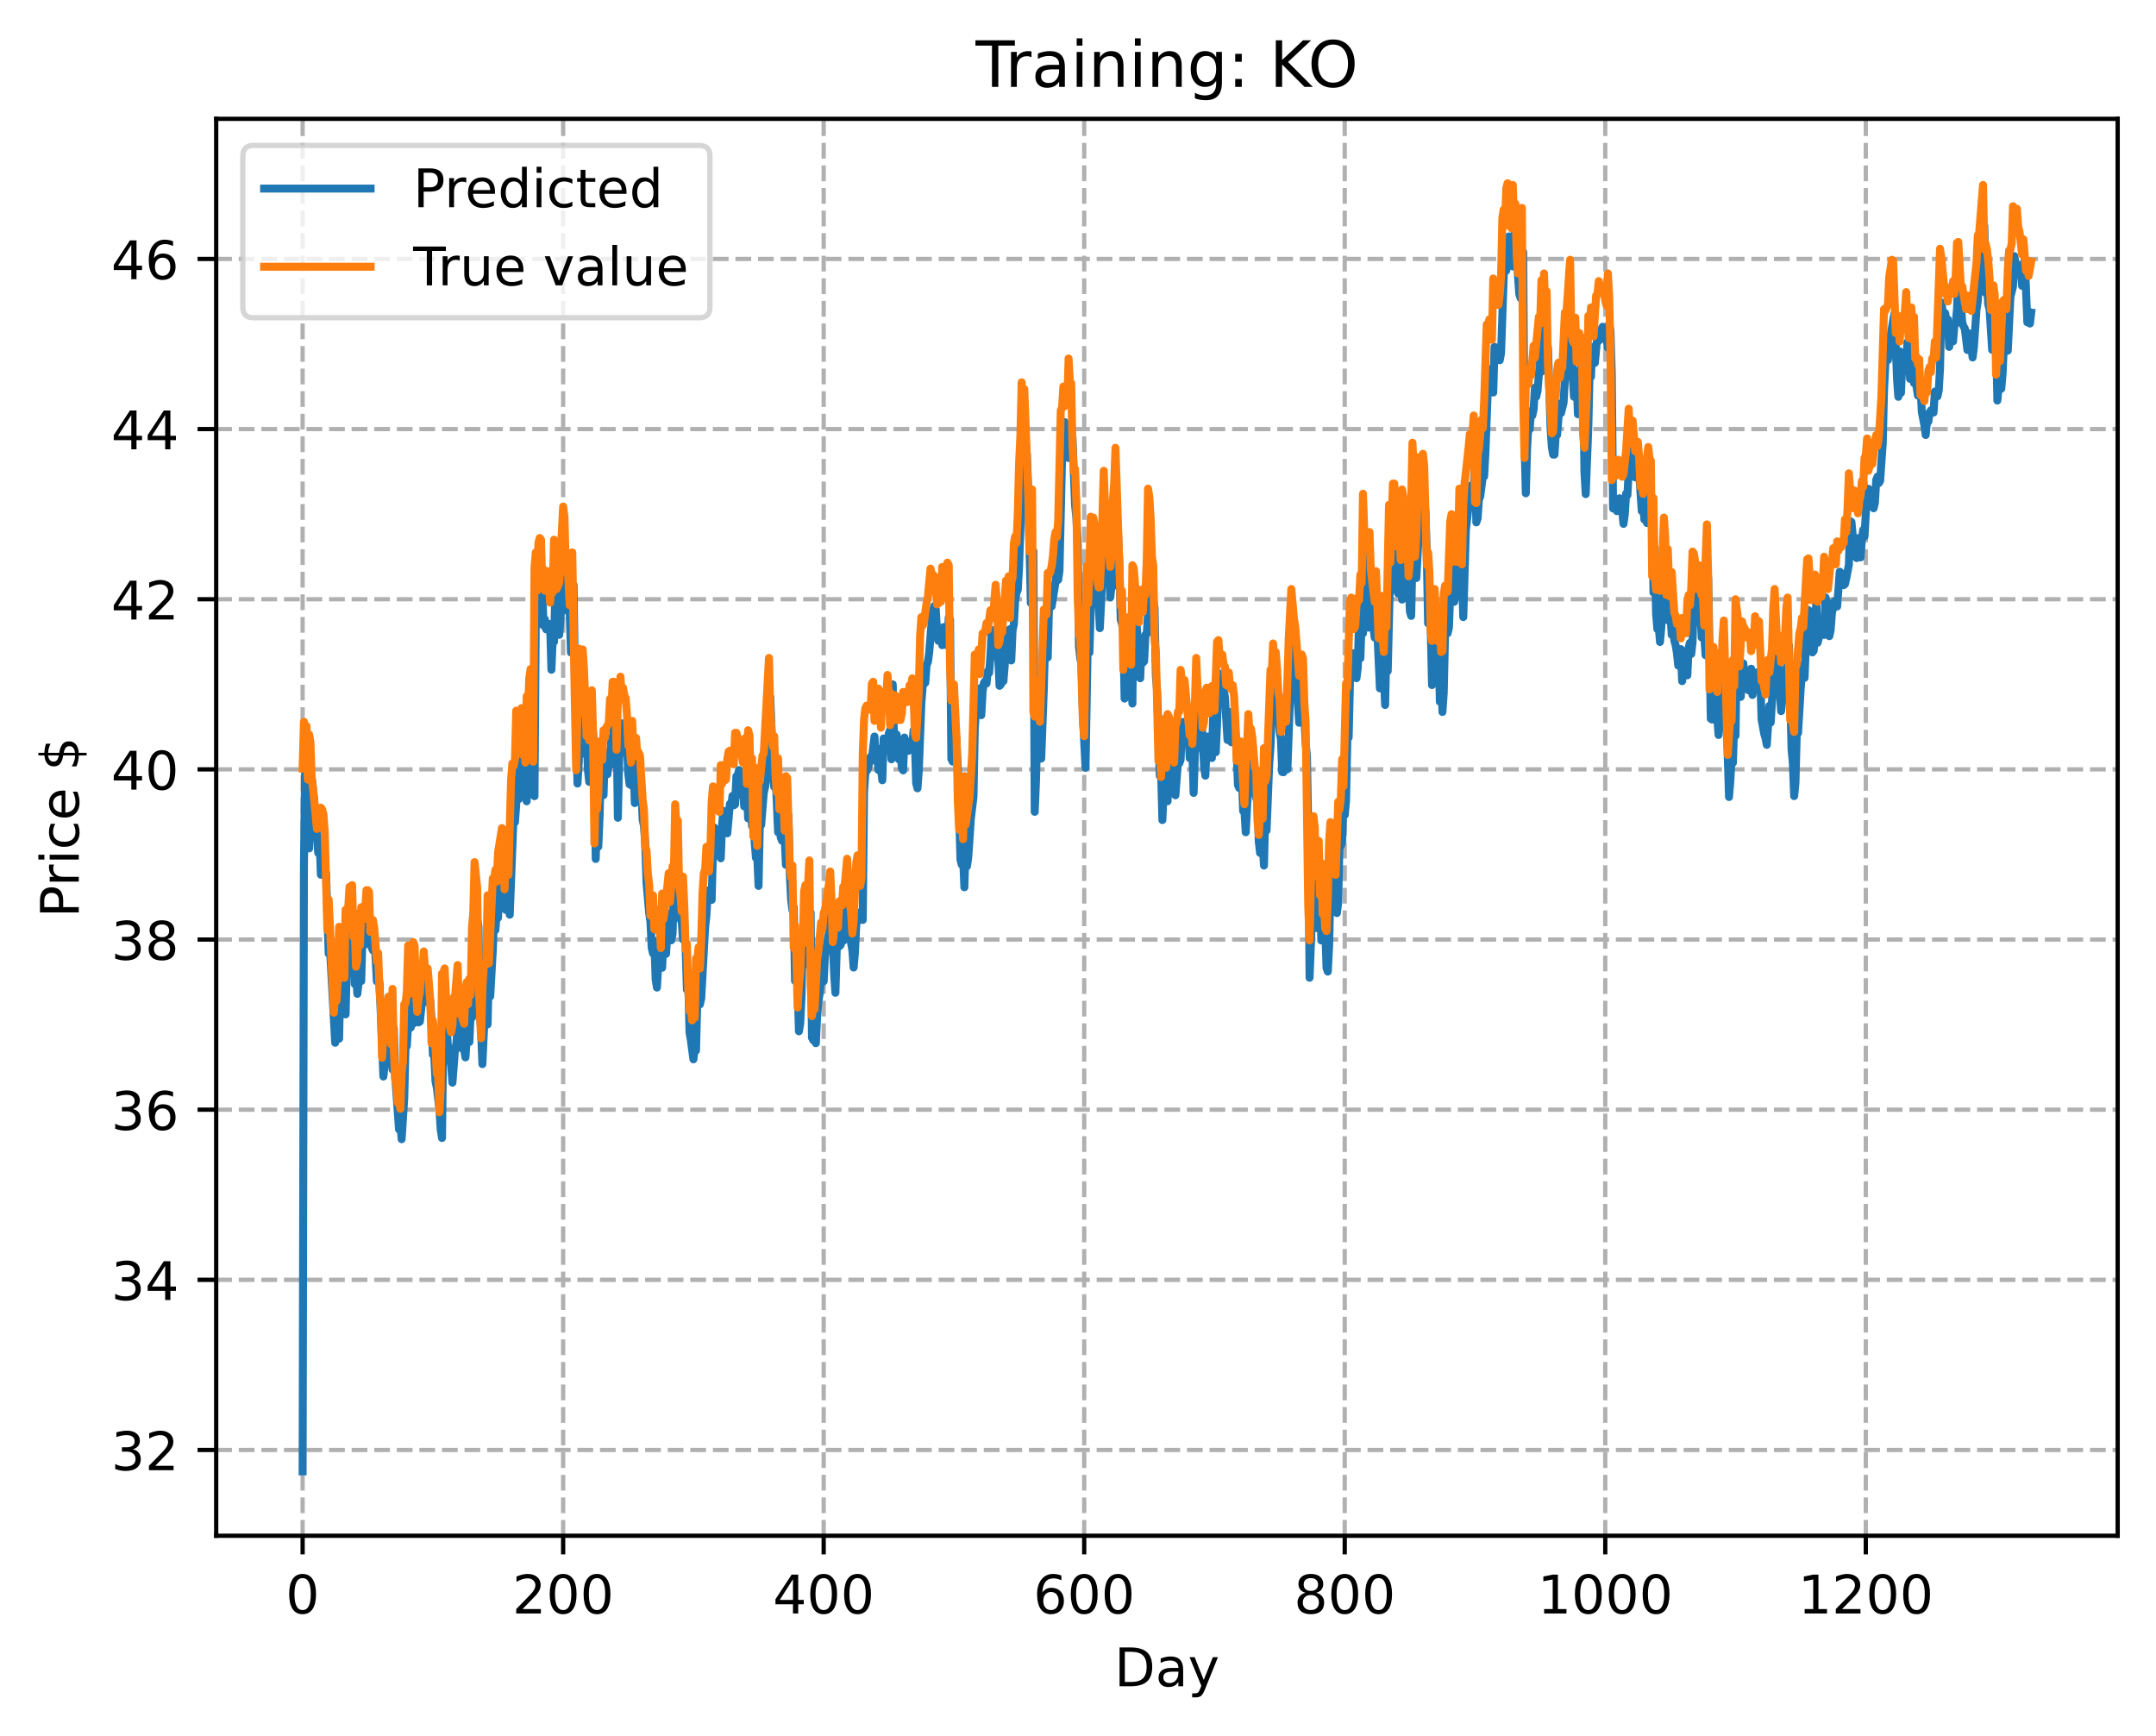 <?xml version="1.0" encoding="utf-8" standalone="no"?>
<!DOCTYPE svg PUBLIC "-//W3C//DTD SVG 1.1//EN"
  "http://www.w3.org/Graphics/SVG/1.1/DTD/svg11.dtd">
<!-- Created with matplotlib (https://matplotlib.org/) -->
<svg height="325.986pt" version="1.1" viewBox="0 0 404.923 325.986" width="404.923pt" xmlns="http://www.w3.org/2000/svg" xmlns:xlink="http://www.w3.org/1999/xlink">
 <defs>
  <style type="text/css">
*{stroke-linecap:butt;stroke-linejoin:round;}
  </style>
 </defs>
 <g id="figure_1">
  <g id="patch_1">
   <path d="M 0 325.986 
L 404.923 325.986 
L 404.923 0 
L 0 0 
z
" style="fill:#ffffff;"/>
  </g>
  <g id="axes_1">
   <g id="patch_2">
    <path d="M 40.603 288.43 
L 397.723 288.43 
L 397.723 22.318 
L 40.603 22.318 
z
" style="fill:#ffffff;"/>
   </g>
   <g id="matplotlib.axis_1">
    <g id="xtick_1">
     <g id="line2d_1">
      <path clip-path="url(#p3e20be8163)" d="M 56.836 288.43 
L 56.836 22.318 
" style="fill:none;stroke:#b0b0b0;stroke-dasharray:2.96,1.28;stroke-dashoffset:0;stroke-width:0.8;"/>
     </g>
     <g id="line2d_2">
      <defs>
       <path d="M 0 0 
L 0 3.5 
" id="m66633bfb02" style="stroke:#000000;stroke-width:0.8;"/>
      </defs>
      <g>
       <use style="stroke:#000000;stroke-width:0.8;" x="56.836" xlink:href="#m66633bfb02" y="288.43"/>
      </g>
     </g>
     <g id="text_1">
      <!-- 0 -->
      <defs>
       <path d="M 31.781 66.406 
Q 24.172 66.406 20.328 58.906 
Q 16.5 51.422 16.5 36.375 
Q 16.5 21.391 20.328 13.891 
Q 24.172 6.391 31.781 6.391 
Q 39.453 6.391 43.281 13.891 
Q 47.125 21.391 47.125 36.375 
Q 47.125 51.422 43.281 58.906 
Q 39.453 66.406 31.781 66.406 
z
M 31.781 74.219 
Q 44.047 74.219 50.516 64.516 
Q 56.984 54.828 56.984 36.375 
Q 56.984 17.969 50.516 8.266 
Q 44.047 -1.422 31.781 -1.422 
Q 19.531 -1.422 13.062 8.266 
Q 6.594 17.969 6.594 36.375 
Q 6.594 54.828 13.062 64.516 
Q 19.531 74.219 31.781 74.219 
z
" id="DejaVuSans-48"/>
      </defs>
      <g transform="translate(53.655 303.029)scale(0.1 -0.1)">
       <use xlink:href="#DejaVuSans-48"/>
      </g>
     </g>
    </g>
    <g id="xtick_2">
     <g id="line2d_3">
      <path clip-path="url(#p3e20be8163)" d="M 105.766 288.43 
L 105.766 22.318 
" style="fill:none;stroke:#b0b0b0;stroke-dasharray:2.96,1.28;stroke-dashoffset:0;stroke-width:0.8;"/>
     </g>
     <g id="line2d_4">
      <g>
       <use style="stroke:#000000;stroke-width:0.8;" x="105.766" xlink:href="#m66633bfb02" y="288.43"/>
      </g>
     </g>
     <g id="text_2">
      <!-- 200 -->
      <defs>
       <path d="M 19.188 8.297 
L 53.609 8.297 
L 53.609 0 
L 7.328 0 
L 7.328 8.297 
Q 12.938 14.109 22.625 23.891 
Q 32.328 33.688 34.812 36.531 
Q 39.547 41.844 41.422 45.531 
Q 43.312 49.219 43.312 52.781 
Q 43.312 58.594 39.234 62.25 
Q 35.156 65.922 28.609 65.922 
Q 23.969 65.922 18.812 64.312 
Q 13.672 62.703 7.812 59.422 
L 7.812 69.391 
Q 13.766 71.781 18.938 73 
Q 24.125 74.219 28.422 74.219 
Q 39.75 74.219 46.484 68.547 
Q 53.219 62.891 53.219 53.422 
Q 53.219 48.922 51.531 44.891 
Q 49.859 40.875 45.406 35.406 
Q 44.188 33.984 37.641 27.219 
Q 31.109 20.453 19.188 8.297 
z
" id="DejaVuSans-50"/>
      </defs>
      <g transform="translate(96.223 303.029)scale(0.1 -0.1)">
       <use xlink:href="#DejaVuSans-50"/>
       <use x="63.623" xlink:href="#DejaVuSans-48"/>
       <use x="127.246" xlink:href="#DejaVuSans-48"/>
      </g>
     </g>
    </g>
    <g id="xtick_3">
     <g id="line2d_5">
      <path clip-path="url(#p3e20be8163)" d="M 154.697 288.43 
L 154.697 22.318 
" style="fill:none;stroke:#b0b0b0;stroke-dasharray:2.96,1.28;stroke-dashoffset:0;stroke-width:0.8;"/>
     </g>
     <g id="line2d_6">
      <g>
       <use style="stroke:#000000;stroke-width:0.8;" x="154.697" xlink:href="#m66633bfb02" y="288.43"/>
      </g>
     </g>
     <g id="text_3">
      <!-- 400 -->
      <defs>
       <path d="M 37.797 64.312 
L 12.891 25.391 
L 37.797 25.391 
z
M 35.203 72.906 
L 47.609 72.906 
L 47.609 25.391 
L 58.016 25.391 
L 58.016 17.188 
L 47.609 17.188 
L 47.609 0 
L 37.797 0 
L 37.797 17.188 
L 4.891 17.188 
L 4.891 26.703 
z
" id="DejaVuSans-52"/>
      </defs>
      <g transform="translate(145.153 303.029)scale(0.1 -0.1)">
       <use xlink:href="#DejaVuSans-52"/>
       <use x="63.623" xlink:href="#DejaVuSans-48"/>
       <use x="127.246" xlink:href="#DejaVuSans-48"/>
      </g>
     </g>
    </g>
    <g id="xtick_4">
     <g id="line2d_7">
      <path clip-path="url(#p3e20be8163)" d="M 203.628 288.43 
L 203.628 22.318 
" style="fill:none;stroke:#b0b0b0;stroke-dasharray:2.96,1.28;stroke-dashoffset:0;stroke-width:0.8;"/>
     </g>
     <g id="line2d_8">
      <g>
       <use style="stroke:#000000;stroke-width:0.8;" x="203.628" xlink:href="#m66633bfb02" y="288.43"/>
      </g>
     </g>
     <g id="text_4">
      <!-- 600 -->
      <defs>
       <path d="M 33.016 40.375 
Q 26.375 40.375 22.484 35.828 
Q 18.609 31.297 18.609 23.391 
Q 18.609 15.531 22.484 10.953 
Q 26.375 6.391 33.016 6.391 
Q 39.656 6.391 43.531 10.953 
Q 47.406 15.531 47.406 23.391 
Q 47.406 31.297 43.531 35.828 
Q 39.656 40.375 33.016 40.375 
z
M 52.594 71.297 
L 52.594 62.312 
Q 48.875 64.062 45.094 64.984 
Q 41.312 65.922 37.594 65.922 
Q 27.828 65.922 22.672 59.328 
Q 17.531 52.734 16.797 39.406 
Q 19.672 43.656 24.016 45.922 
Q 28.375 48.188 33.594 48.188 
Q 44.578 48.188 50.953 41.516 
Q 57.328 34.859 57.328 23.391 
Q 57.328 12.156 50.688 5.359 
Q 44.047 -1.422 33.016 -1.422 
Q 20.359 -1.422 13.672 8.266 
Q 6.984 17.969 6.984 36.375 
Q 6.984 53.656 15.188 63.938 
Q 23.391 74.219 37.203 74.219 
Q 40.922 74.219 44.703 73.484 
Q 48.484 72.75 52.594 71.297 
z
" id="DejaVuSans-54"/>
      </defs>
      <g transform="translate(194.084 303.029)scale(0.1 -0.1)">
       <use xlink:href="#DejaVuSans-54"/>
       <use x="63.623" xlink:href="#DejaVuSans-48"/>
       <use x="127.246" xlink:href="#DejaVuSans-48"/>
      </g>
     </g>
    </g>
    <g id="xtick_5">
     <g id="line2d_9">
      <path clip-path="url(#p3e20be8163)" d="M 252.558 288.43 
L 252.558 22.318 
" style="fill:none;stroke:#b0b0b0;stroke-dasharray:2.96,1.28;stroke-dashoffset:0;stroke-width:0.8;"/>
     </g>
     <g id="line2d_10">
      <g>
       <use style="stroke:#000000;stroke-width:0.8;" x="252.558" xlink:href="#m66633bfb02" y="288.43"/>
      </g>
     </g>
     <g id="text_5">
      <!-- 800 -->
      <defs>
       <path d="M 31.781 34.625 
Q 24.75 34.625 20.719 30.859 
Q 16.703 27.094 16.703 20.516 
Q 16.703 13.922 20.719 10.156 
Q 24.75 6.391 31.781 6.391 
Q 38.812 6.391 42.859 10.172 
Q 46.922 13.969 46.922 20.516 
Q 46.922 27.094 42.891 30.859 
Q 38.875 34.625 31.781 34.625 
z
M 21.922 38.812 
Q 15.578 40.375 12.031 44.719 
Q 8.5 49.078 8.5 55.328 
Q 8.5 64.062 14.719 69.141 
Q 20.953 74.219 31.781 74.219 
Q 42.672 74.219 48.875 69.141 
Q 55.078 64.062 55.078 55.328 
Q 55.078 49.078 51.531 44.719 
Q 48 40.375 41.703 38.812 
Q 48.828 37.156 52.797 32.312 
Q 56.781 27.484 56.781 20.516 
Q 56.781 9.906 50.312 4.234 
Q 43.844 -1.422 31.781 -1.422 
Q 19.734 -1.422 13.25 4.234 
Q 6.781 9.906 6.781 20.516 
Q 6.781 27.484 10.781 32.312 
Q 14.797 37.156 21.922 38.812 
z
M 18.312 54.391 
Q 18.312 48.734 21.844 45.562 
Q 25.391 42.391 31.781 42.391 
Q 38.141 42.391 41.719 45.562 
Q 45.312 48.734 45.312 54.391 
Q 45.312 60.062 41.719 63.234 
Q 38.141 66.406 31.781 66.406 
Q 25.391 66.406 21.844 63.234 
Q 18.312 60.062 18.312 54.391 
z
" id="DejaVuSans-56"/>
      </defs>
      <g transform="translate(243.015 303.029)scale(0.1 -0.1)">
       <use xlink:href="#DejaVuSans-56"/>
       <use x="63.623" xlink:href="#DejaVuSans-48"/>
       <use x="127.246" xlink:href="#DejaVuSans-48"/>
      </g>
     </g>
    </g>
    <g id="xtick_6">
     <g id="line2d_11">
      <path clip-path="url(#p3e20be8163)" d="M 301.489 288.43 
L 301.489 22.318 
" style="fill:none;stroke:#b0b0b0;stroke-dasharray:2.96,1.28;stroke-dashoffset:0;stroke-width:0.8;"/>
     </g>
     <g id="line2d_12">
      <g>
       <use style="stroke:#000000;stroke-width:0.8;" x="301.489" xlink:href="#m66633bfb02" y="288.43"/>
      </g>
     </g>
     <g id="text_6">
      <!-- 1000 -->
      <defs>
       <path d="M 12.406 8.297 
L 28.516 8.297 
L 28.516 63.922 
L 10.984 60.406 
L 10.984 69.391 
L 28.422 72.906 
L 38.281 72.906 
L 38.281 8.297 
L 54.391 8.297 
L 54.391 0 
L 12.406 0 
z
" id="DejaVuSans-49"/>
      </defs>
      <g transform="translate(288.764 303.029)scale(0.1 -0.1)">
       <use xlink:href="#DejaVuSans-49"/>
       <use x="63.623" xlink:href="#DejaVuSans-48"/>
       <use x="127.246" xlink:href="#DejaVuSans-48"/>
       <use x="190.869" xlink:href="#DejaVuSans-48"/>
      </g>
     </g>
    </g>
    <g id="xtick_7">
     <g id="line2d_13">
      <path clip-path="url(#p3e20be8163)" d="M 350.419 288.43 
L 350.419 22.318 
" style="fill:none;stroke:#b0b0b0;stroke-dasharray:2.96,1.28;stroke-dashoffset:0;stroke-width:0.8;"/>
     </g>
     <g id="line2d_14">
      <g>
       <use style="stroke:#000000;stroke-width:0.8;" x="350.419" xlink:href="#m66633bfb02" y="288.43"/>
      </g>
     </g>
     <g id="text_7">
      <!-- 1200 -->
      <g transform="translate(337.694 303.029)scale(0.1 -0.1)">
       <use xlink:href="#DejaVuSans-49"/>
       <use x="63.623" xlink:href="#DejaVuSans-50"/>
       <use x="127.246" xlink:href="#DejaVuSans-48"/>
       <use x="190.869" xlink:href="#DejaVuSans-48"/>
      </g>
     </g>
    </g>
    <g id="text_8">
     <!-- Day -->
     <defs>
      <path d="M 19.672 64.797 
L 19.672 8.109 
L 31.594 8.109 
Q 46.688 8.109 53.688 14.938 
Q 60.688 21.781 60.688 36.531 
Q 60.688 51.172 53.688 57.984 
Q 46.688 64.797 31.594 64.797 
z
M 9.812 72.906 
L 30.078 72.906 
Q 51.266 72.906 61.172 64.094 
Q 71.094 55.281 71.094 36.531 
Q 71.094 17.672 61.125 8.828 
Q 51.172 0 30.078 0 
L 9.812 0 
z
" id="DejaVuSans-68"/>
      <path d="M 34.281 27.484 
Q 23.391 27.484 19.188 25 
Q 14.984 22.516 14.984 16.5 
Q 14.984 11.719 18.141 8.906 
Q 21.297 6.109 26.703 6.109 
Q 34.188 6.109 38.703 11.406 
Q 43.219 16.703 43.219 25.484 
L 43.219 27.484 
z
M 52.203 31.203 
L 52.203 0 
L 43.219 0 
L 43.219 8.297 
Q 40.141 3.328 35.547 0.953 
Q 30.953 -1.422 24.312 -1.422 
Q 15.922 -1.422 10.953 3.297 
Q 6 8.016 6 15.922 
Q 6 25.141 12.172 29.828 
Q 18.359 34.516 30.609 34.516 
L 43.219 34.516 
L 43.219 35.406 
Q 43.219 41.609 39.141 45 
Q 35.062 48.391 27.688 48.391 
Q 23 48.391 18.547 47.266 
Q 14.109 46.141 10.016 43.891 
L 10.016 52.203 
Q 14.938 54.109 19.578 55.047 
Q 24.219 56 28.609 56 
Q 40.484 56 46.344 49.844 
Q 52.203 43.703 52.203 31.203 
z
" id="DejaVuSans-97"/>
      <path d="M 32.172 -5.078 
Q 28.375 -14.844 24.75 -17.812 
Q 21.141 -20.797 15.094 -20.797 
L 7.906 -20.797 
L 7.906 -13.281 
L 13.188 -13.281 
Q 16.891 -13.281 18.938 -11.516 
Q 21 -9.766 23.484 -3.219 
L 25.094 0.875 
L 2.984 54.688 
L 12.5 54.688 
L 29.594 11.922 
L 46.688 54.688 
L 56.203 54.688 
z
" id="DejaVuSans-121"/>
     </defs>
     <g transform="translate(209.29 316.707)scale(0.1 -0.1)">
      <use xlink:href="#DejaVuSans-68"/>
      <use x="77.002" xlink:href="#DejaVuSans-97"/>
      <use x="138.281" xlink:href="#DejaVuSans-121"/>
     </g>
    </g>
   </g>
   <g id="matplotlib.axis_2">
    <g id="ytick_1">
     <g id="line2d_15">
      <path clip-path="url(#p3e20be8163)" d="M 40.603 272.323 
L 397.723 272.323 
" style="fill:none;stroke:#b0b0b0;stroke-dasharray:2.96,1.28;stroke-dashoffset:0;stroke-width:0.8;"/>
     </g>
     <g id="line2d_16">
      <defs>
       <path d="M 0 0 
L -3.5 0 
" id="mc72945b14f" style="stroke:#000000;stroke-width:0.8;"/>
      </defs>
      <g>
       <use style="stroke:#000000;stroke-width:0.8;" x="40.603" xlink:href="#mc72945b14f" y="272.323"/>
      </g>
     </g>
     <g id="text_9">
      <!-- 32 -->
      <defs>
       <path d="M 40.578 39.312 
Q 47.656 37.797 51.625 33 
Q 55.609 28.219 55.609 21.188 
Q 55.609 10.406 48.188 4.484 
Q 40.766 -1.422 27.094 -1.422 
Q 22.516 -1.422 17.656 -0.516 
Q 12.797 0.391 7.625 2.203 
L 7.625 11.719 
Q 11.719 9.328 16.594 8.109 
Q 21.484 6.891 26.812 6.891 
Q 36.078 6.891 40.938 10.547 
Q 45.797 14.203 45.797 21.188 
Q 45.797 27.641 41.281 31.266 
Q 36.766 34.906 28.719 34.906 
L 20.219 34.906 
L 20.219 43.016 
L 29.109 43.016 
Q 36.375 43.016 40.234 45.922 
Q 44.094 48.828 44.094 54.297 
Q 44.094 59.906 40.109 62.906 
Q 36.141 65.922 28.719 65.922 
Q 24.656 65.922 20.016 65.031 
Q 15.375 64.156 9.812 62.312 
L 9.812 71.094 
Q 15.438 72.656 20.344 73.438 
Q 25.25 74.219 29.594 74.219 
Q 40.828 74.219 47.359 69.109 
Q 53.906 64.016 53.906 55.328 
Q 53.906 49.266 50.438 45.094 
Q 46.969 40.922 40.578 39.312 
z
" id="DejaVuSans-51"/>
      </defs>
      <g transform="translate(20.878 276.123)scale(0.1 -0.1)">
       <use xlink:href="#DejaVuSans-51"/>
       <use x="63.623" xlink:href="#DejaVuSans-50"/>
      </g>
     </g>
    </g>
    <g id="ytick_2">
     <g id="line2d_17">
      <path clip-path="url(#p3e20be8163)" d="M 40.603 240.368 
L 397.723 240.368 
" style="fill:none;stroke:#b0b0b0;stroke-dasharray:2.96,1.28;stroke-dashoffset:0;stroke-width:0.8;"/>
     </g>
     <g id="line2d_18">
      <g>
       <use style="stroke:#000000;stroke-width:0.8;" x="40.603" xlink:href="#mc72945b14f" y="240.368"/>
      </g>
     </g>
     <g id="text_10">
      <!-- 34 -->
      <g transform="translate(20.878 244.167)scale(0.1 -0.1)">
       <use xlink:href="#DejaVuSans-51"/>
       <use x="63.623" xlink:href="#DejaVuSans-52"/>
      </g>
     </g>
    </g>
    <g id="ytick_3">
     <g id="line2d_19">
      <path clip-path="url(#p3e20be8163)" d="M 40.603 208.412 
L 397.723 208.412 
" style="fill:none;stroke:#b0b0b0;stroke-dasharray:2.96,1.28;stroke-dashoffset:0;stroke-width:0.8;"/>
     </g>
     <g id="line2d_20">
      <g>
       <use style="stroke:#000000;stroke-width:0.8;" x="40.603" xlink:href="#mc72945b14f" y="208.412"/>
      </g>
     </g>
     <g id="text_11">
      <!-- 36 -->
      <g transform="translate(20.878 212.212)scale(0.1 -0.1)">
       <use xlink:href="#DejaVuSans-51"/>
       <use x="63.623" xlink:href="#DejaVuSans-54"/>
      </g>
     </g>
    </g>
    <g id="ytick_4">
     <g id="line2d_21">
      <path clip-path="url(#p3e20be8163)" d="M 40.603 176.457 
L 397.723 176.457 
" style="fill:none;stroke:#b0b0b0;stroke-dasharray:2.96,1.28;stroke-dashoffset:0;stroke-width:0.8;"/>
     </g>
     <g id="line2d_22">
      <g>
       <use style="stroke:#000000;stroke-width:0.8;" x="40.603" xlink:href="#mc72945b14f" y="176.457"/>
      </g>
     </g>
     <g id="text_12">
      <!-- 38 -->
      <g transform="translate(20.878 180.256)scale(0.1 -0.1)">
       <use xlink:href="#DejaVuSans-51"/>
       <use x="63.623" xlink:href="#DejaVuSans-56"/>
      </g>
     </g>
    </g>
    <g id="ytick_5">
     <g id="line2d_23">
      <path clip-path="url(#p3e20be8163)" d="M 40.603 144.501 
L 397.723 144.501 
" style="fill:none;stroke:#b0b0b0;stroke-dasharray:2.96,1.28;stroke-dashoffset:0;stroke-width:0.8;"/>
     </g>
     <g id="line2d_24">
      <g>
       <use style="stroke:#000000;stroke-width:0.8;" x="40.603" xlink:href="#mc72945b14f" y="144.501"/>
      </g>
     </g>
     <g id="text_13">
      <!-- 40 -->
      <g transform="translate(20.878 148.3)scale(0.1 -0.1)">
       <use xlink:href="#DejaVuSans-52"/>
       <use x="63.623" xlink:href="#DejaVuSans-48"/>
      </g>
     </g>
    </g>
    <g id="ytick_6">
     <g id="line2d_25">
      <path clip-path="url(#p3e20be8163)" d="M 40.603 112.546 
L 397.723 112.546 
" style="fill:none;stroke:#b0b0b0;stroke-dasharray:2.96,1.28;stroke-dashoffset:0;stroke-width:0.8;"/>
     </g>
     <g id="line2d_26">
      <g>
       <use style="stroke:#000000;stroke-width:0.8;" x="40.603" xlink:href="#mc72945b14f" y="112.546"/>
      </g>
     </g>
     <g id="text_14">
      <!-- 42 -->
      <g transform="translate(20.878 116.345)scale(0.1 -0.1)">
       <use xlink:href="#DejaVuSans-52"/>
       <use x="63.623" xlink:href="#DejaVuSans-50"/>
      </g>
     </g>
    </g>
    <g id="ytick_7">
     <g id="line2d_27">
      <path clip-path="url(#p3e20be8163)" d="M 40.603 80.59 
L 397.723 80.59 
" style="fill:none;stroke:#b0b0b0;stroke-dasharray:2.96,1.28;stroke-dashoffset:0;stroke-width:0.8;"/>
     </g>
     <g id="line2d_28">
      <g>
       <use style="stroke:#000000;stroke-width:0.8;" x="40.603" xlink:href="#mc72945b14f" y="80.59"/>
      </g>
     </g>
     <g id="text_15">
      <!-- 44 -->
      <g transform="translate(20.878 84.389)scale(0.1 -0.1)">
       <use xlink:href="#DejaVuSans-52"/>
       <use x="63.623" xlink:href="#DejaVuSans-52"/>
      </g>
     </g>
    </g>
    <g id="ytick_8">
     <g id="line2d_29">
      <path clip-path="url(#p3e20be8163)" d="M 40.603 48.634 
L 397.723 48.634 
" style="fill:none;stroke:#b0b0b0;stroke-dasharray:2.96,1.28;stroke-dashoffset:0;stroke-width:0.8;"/>
     </g>
     <g id="line2d_30">
      <g>
       <use style="stroke:#000000;stroke-width:0.8;" x="40.603" xlink:href="#mc72945b14f" y="48.634"/>
      </g>
     </g>
     <g id="text_16">
      <!-- 46 -->
      <g transform="translate(20.878 52.434)scale(0.1 -0.1)">
       <use xlink:href="#DejaVuSans-52"/>
       <use x="63.623" xlink:href="#DejaVuSans-54"/>
      </g>
     </g>
    </g>
    <g id="text_17">
     <!-- Price $ -->
     <defs>
      <path d="M 19.672 64.797 
L 19.672 37.406 
L 32.078 37.406 
Q 38.969 37.406 42.719 40.969 
Q 46.484 44.531 46.484 51.125 
Q 46.484 57.672 42.719 61.234 
Q 38.969 64.797 32.078 64.797 
z
M 9.812 72.906 
L 32.078 72.906 
Q 44.344 72.906 50.609 67.359 
Q 56.891 61.812 56.891 51.125 
Q 56.891 40.328 50.609 34.812 
Q 44.344 29.297 32.078 29.297 
L 19.672 29.297 
L 19.672 0 
L 9.812 0 
z
" id="DejaVuSans-80"/>
      <path d="M 41.109 46.297 
Q 39.594 47.172 37.812 47.578 
Q 36.031 48 33.891 48 
Q 26.266 48 22.188 43.047 
Q 18.109 38.094 18.109 28.812 
L 18.109 0 
L 9.078 0 
L 9.078 54.688 
L 18.109 54.688 
L 18.109 46.188 
Q 20.953 51.172 25.484 53.578 
Q 30.031 56 36.531 56 
Q 37.453 56 38.578 55.875 
Q 39.703 55.766 41.062 55.516 
z
" id="DejaVuSans-114"/>
      <path d="M 9.422 54.688 
L 18.406 54.688 
L 18.406 0 
L 9.422 0 
z
M 9.422 75.984 
L 18.406 75.984 
L 18.406 64.594 
L 9.422 64.594 
z
" id="DejaVuSans-105"/>
      <path d="M 48.781 52.594 
L 48.781 44.188 
Q 44.969 46.297 41.141 47.344 
Q 37.312 48.391 33.406 48.391 
Q 24.656 48.391 19.812 42.844 
Q 14.984 37.312 14.984 27.297 
Q 14.984 17.281 19.812 11.734 
Q 24.656 6.203 33.406 6.203 
Q 37.312 6.203 41.141 7.25 
Q 44.969 8.297 48.781 10.406 
L 48.781 2.094 
Q 45.016 0.344 40.984 -0.531 
Q 36.969 -1.422 32.422 -1.422 
Q 20.062 -1.422 12.781 6.344 
Q 5.516 14.109 5.516 27.297 
Q 5.516 40.672 12.859 48.328 
Q 20.219 56 33.016 56 
Q 37.156 56 41.109 55.141 
Q 45.062 54.297 48.781 52.594 
z
" id="DejaVuSans-99"/>
      <path d="M 56.203 29.594 
L 56.203 25.203 
L 14.891 25.203 
Q 15.484 15.922 20.484 11.062 
Q 25.484 6.203 34.422 6.203 
Q 39.594 6.203 44.453 7.469 
Q 49.312 8.734 54.109 11.281 
L 54.109 2.781 
Q 49.266 0.734 44.188 -0.344 
Q 39.109 -1.422 33.891 -1.422 
Q 20.797 -1.422 13.156 6.188 
Q 5.516 13.812 5.516 26.812 
Q 5.516 40.234 12.766 48.109 
Q 20.016 56 32.328 56 
Q 43.359 56 49.781 48.891 
Q 56.203 41.797 56.203 29.594 
z
M 47.219 32.234 
Q 47.125 39.594 43.094 43.984 
Q 39.062 48.391 32.422 48.391 
Q 24.906 48.391 20.391 44.141 
Q 15.875 39.891 15.188 32.172 
z
" id="DejaVuSans-101"/>
      <path id="DejaVuSans-32"/>
      <path d="M 33.797 -14.703 
L 28.906 -14.703 
L 28.859 0 
Q 23.734 0.094 18.609 1.188 
Q 13.484 2.297 8.297 4.5 
L 8.297 13.281 
Q 13.281 10.156 18.375 8.562 
Q 23.484 6.984 28.906 6.938 
L 28.906 29.203 
Q 18.109 30.953 13.203 35.156 
Q 8.297 39.359 8.297 46.688 
Q 8.297 54.641 13.625 59.219 
Q 18.953 63.812 28.906 64.5 
L 28.906 75.984 
L 33.797 75.984 
L 33.797 64.656 
Q 38.328 64.453 42.578 63.688 
Q 46.828 62.938 50.875 61.625 
L 50.875 53.078 
Q 46.828 55.125 42.547 56.25 
Q 38.281 57.375 33.797 57.562 
L 33.797 36.719 
Q 44.875 35.016 50.094 30.609 
Q 55.328 26.219 55.328 18.609 
Q 55.328 10.359 49.781 5.594 
Q 44.234 0.828 33.797 0.094 
z
M 28.906 37.594 
L 28.906 57.625 
Q 23.25 56.984 20.266 54.391 
Q 17.281 51.812 17.281 47.516 
Q 17.281 43.312 20.031 40.969 
Q 22.797 38.625 28.906 37.594 
z
M 33.797 28.219 
L 33.797 7.078 
Q 39.984 7.906 43.141 10.594 
Q 46.297 13.281 46.297 17.672 
Q 46.297 21.969 43.281 24.5 
Q 40.281 27.047 33.797 28.219 
z
" id="DejaVuSans-36"/>
     </defs>
     <g transform="translate(14.798 172.342)rotate(-90)scale(0.1 -0.1)">
      <use xlink:href="#DejaVuSans-80"/>
      <use x="58.553" xlink:href="#DejaVuSans-114"/>
      <use x="99.666" xlink:href="#DejaVuSans-105"/>
      <use x="127.449" xlink:href="#DejaVuSans-99"/>
      <use x="182.43" xlink:href="#DejaVuSans-101"/>
      <use x="243.953" xlink:href="#DejaVuSans-32"/>
      <use x="275.74" xlink:href="#DejaVuSans-36"/>
     </g>
    </g>
   </g>
   <g id="line2d_31">
    <path clip-path="url(#p3e20be8163)" d="M 56.836 276.334 
L 57.081 162.825 
L 57.325 142.765 
L 57.57 153.771 
L 57.814 145.516 
L 58.059 159.347 
L 58.304 145.518 
L 58.548 146.006 
L 59.038 150.721 
L 59.772 160.207 
L 60.016 157.289 
L 60.261 164.285 
L 60.506 160.966 
L 60.75 163.435 
L 60.995 163.167 
L 61.24 164.027 
L 61.729 179.112 
L 61.974 178.201 
L 62.952 195.844 
L 63.197 192.932 
L 63.441 195.022 
L 63.686 195.092 
L 63.931 183.915 
L 64.42 189.546 
L 64.665 188.292 
L 64.909 190.51 
L 65.154 180.328 
L 65.399 182.335 
L 65.643 178.735 
L 65.888 173.374 
L 66.133 176.63 
L 66.377 174.742 
L 66.622 184.825 
L 66.867 182.206 
L 67.111 186.655 
L 67.356 184.44 
L 67.601 177.105 
L 67.845 184.259 
L 68.09 175.17 
L 68.335 175.819 
L 68.579 177.389 
L 68.824 174.916 
L 69.069 171.313 
L 69.558 173.457 
L 69.802 177.99 
L 70.047 178.501 
L 70.292 175.601 
L 70.781 184.318 
L 71.026 183.67 
L 71.27 184.512 
L 72.004 202.185 
L 72.249 199.821 
L 72.494 195.585 
L 72.738 198.456 
L 72.983 195.88 
L 73.228 191.796 
L 73.472 194.577 
L 73.717 200.869 
L 73.962 193.104 
L 74.206 201.902 
L 74.94 212.128 
L 75.185 210.475 
L 75.429 213.959 
L 75.919 206.325 
L 76.163 196.485 
L 76.408 196.484 
L 76.653 192.197 
L 76.897 183.997 
L 77.142 192.985 
L 77.387 191.266 
L 77.631 192.25 
L 77.876 184.371 
L 78.121 185.676 
L 78.61 192.017 
L 78.855 191.856 
L 79.344 187.272 
L 79.589 188.285 
L 79.833 183.766 
L 80.078 186.863 
L 80.323 185.455 
L 80.567 186.429 
L 80.812 188.01 
L 81.056 191.836 
L 81.301 198.083 
L 81.546 197.974 
L 81.79 203.081 
L 82.035 204.246 
L 82.524 208.29 
L 82.769 212.148 
L 83.014 213.729 
L 83.258 193.905 
L 83.503 192.707 
L 83.748 190.586 
L 84.237 198.407 
L 84.726 199.875 
L 84.971 203.341 
L 85.46 197.005 
L 85.705 196.068 
L 86.194 189.962 
L 86.439 195.604 
L 86.684 196.883 
L 86.928 195.721 
L 87.417 198.591 
L 87.907 191.67 
L 88.151 195.713 
L 88.396 190.085 
L 88.641 191.138 
L 88.885 181.625 
L 89.13 178.615 
L 89.375 171.294 
L 89.864 173.962 
L 90.109 190.429 
L 90.353 193.452 
L 90.598 199.852 
L 91.087 189.3 
L 91.332 190.126 
L 91.577 192.399 
L 91.821 181.693 
L 92.066 187.14 
L 92.555 178.417 
L 92.8 171.908 
L 93.044 174.666 
L 93.289 171.373 
L 93.534 172.384 
L 93.778 167.236 
L 94.512 162.676 
L 95.002 170.889 
L 95.246 166.531 
L 95.491 170.256 
L 95.736 171.794 
L 96.47 152.813 
L 96.714 154.409 
L 96.959 150.988 
L 97.204 143.243 
L 97.448 150.076 
L 98.182 142.445 
L 98.427 146.956 
L 98.672 143.115 
L 98.916 150.49 
L 99.161 142.888 
L 99.405 141.779 
L 99.65 138.972 
L 99.895 134.564 
L 100.139 136.8 
L 100.384 149.535 
L 100.629 115.663 
L 100.873 114.977 
L 101.118 117.205 
L 101.363 111.925 
L 101.607 110.696 
L 101.852 111.47 
L 102.097 117.496 
L 102.341 116.326 
L 102.586 118.205 
L 102.831 117.48 
L 103.075 117.175 
L 103.32 117.551 
L 103.565 125.784 
L 103.809 119.888 
L 104.054 120.541 
L 104.299 111.224 
L 104.543 113.304 
L 104.788 117.295 
L 105.032 119.233 
L 105.522 112.619 
L 106.011 103.867 
L 106.256 106.357 
L 106.5 113.561 
L 106.745 114.877 
L 106.99 114.844 
L 107.234 122.556 
L 107.479 121.228 
L 107.724 109.884 
L 107.968 127.206 
L 108.458 147.158 
L 108.702 143.064 
L 108.947 128.411 
L 109.192 141.612 
L 109.436 138.232 
L 109.681 127.882 
L 109.926 131.731 
L 110.415 144.514 
L 110.66 146.842 
L 110.904 145.182 
L 111.393 137.471 
L 111.638 143.035 
L 111.883 161.322 
L 112.127 153.357 
L 112.372 159.014 
L 112.617 153.118 
L 112.861 143.51 
L 113.106 145.401 
L 113.351 149.332 
L 113.595 141.265 
L 113.84 144.656 
L 114.085 145.412 
L 114.329 142.687 
L 114.574 143.695 
L 114.819 138.596 
L 115.063 140.256 
L 115.308 135.609 
L 115.797 135.31 
L 116.042 153.591 
L 116.287 142.416 
L 116.531 139.773 
L 116.776 135.841 
L 117.02 138.693 
L 117.265 136.079 
L 117.51 137.445 
L 117.754 140.177 
L 117.999 145.289 
L 118.244 147.317 
L 118.488 145.38 
L 118.733 147.602 
L 118.978 143.17 
L 119.222 150.828 
L 119.712 146.454 
L 119.956 150.122 
L 120.201 148.205 
L 120.446 148.107 
L 120.69 153.922 
L 120.935 155.071 
L 121.18 158.4 
L 121.424 165.77 
L 121.914 171.403 
L 122.158 173.134 
L 122.403 178.048 
L 122.648 179.079 
L 122.892 176.688 
L 123.137 183.917 
L 123.381 185.479 
L 123.626 181.061 
L 123.871 181.787 
L 124.115 180.339 
L 124.36 181.758 
L 124.605 175.859 
L 125.094 179.149 
L 125.583 171.556 
L 125.828 171.735 
L 126.073 176.599 
L 126.317 175.341 
L 126.562 167.101 
L 126.807 168.932 
L 127.051 161.439 
L 127.296 163.434 
L 127.541 164.172 
L 127.785 172.63 
L 128.03 173.038 
L 128.275 176.441 
L 128.519 172.987 
L 128.764 177.878 
L 129.008 185.859 
L 129.253 183.999 
L 129.498 193.917 
L 129.742 195.281 
L 130.232 198.953 
L 130.476 196.764 
L 130.721 197.316 
L 130.966 187.881 
L 131.21 188.137 
L 131.455 188.623 
L 131.7 187.496 
L 132.434 174.105 
L 132.678 171.894 
L 132.923 167.263 
L 133.168 167.195 
L 133.657 169.014 
L 133.902 159.95 
L 134.146 155.42 
L 134.391 156.982 
L 134.636 157.497 
L 134.88 157.253 
L 135.369 161.199 
L 135.614 154.967 
L 135.859 152.286 
L 136.593 156.508 
L 137.082 150.987 
L 137.327 151.418 
L 137.571 149.474 
L 137.816 151.243 
L 138.061 151.075 
L 138.305 145.782 
L 138.55 145.66 
L 138.795 144.619 
L 139.039 145.157 
L 139.284 149.363 
L 139.529 147.841 
L 139.773 151.454 
L 140.018 147.922 
L 140.263 147.834 
L 140.507 153.705 
L 140.752 147.63 
L 140.996 147.665 
L 141.241 155.132 
L 141.486 148.529 
L 141.73 158.11 
L 141.975 161.116 
L 142.22 160.725 
L 142.464 166.385 
L 142.709 154.468 
L 142.954 154.952 
L 143.443 148.887 
L 143.688 147.844 
L 143.932 146.179 
L 144.422 134.265 
L 144.666 130.889 
L 145.156 143.501 
L 145.4 147.77 
L 145.645 145.071 
L 146.134 156.308 
L 146.379 150.692 
L 146.624 157.273 
L 146.868 157.894 
L 147.113 155.934 
L 147.357 157.091 
L 147.602 162.435 
L 147.847 155.08 
L 148.091 153.125 
L 148.336 164.292 
L 148.581 168.954 
L 148.825 170.941 
L 149.07 170.369 
L 149.315 184.212 
L 149.559 179.881 
L 149.804 185.266 
L 150.049 193.695 
L 150.293 192.184 
L 150.538 187.078 
L 150.783 175.683 
L 151.027 181.218 
L 151.517 172.055 
L 151.761 172.073 
L 152.006 174.725 
L 152.251 171.39 
L 152.495 194.886 
L 152.74 195.364 
L 152.984 194.59 
L 153.229 195.924 
L 153.474 190.737 
L 153.718 187.953 
L 153.963 186.522 
L 154.452 181.437 
L 154.697 184.306 
L 154.942 179.332 
L 155.431 176.868 
L 155.92 173.925 
L 156.165 171.146 
L 156.654 182.813 
L 156.899 186.462 
L 157.144 178.418 
L 157.388 177.065 
L 157.633 177.733 
L 157.878 177.498 
L 158.122 174.182 
L 158.367 176.728 
L 158.856 170.694 
L 159.101 170.508 
L 159.345 168.826 
L 159.835 177.063 
L 160.079 178.405 
L 160.324 181.715 
L 160.569 178.878 
L 160.813 173.698 
L 161.058 172.876 
L 161.303 171.383 
L 161.547 172.669 
L 162.037 172.778 
L 162.281 148.813 
L 162.526 145.072 
L 162.771 144.817 
L 163.015 144.36 
L 163.505 142.133 
L 163.749 142.472 
L 164.239 138.33 
L 164.483 142.909 
L 164.728 140.547 
L 164.972 144.604 
L 165.217 142.019 
L 165.706 146.541 
L 165.951 138.697 
L 166.196 140.944 
L 166.44 138.741 
L 166.685 140.683 
L 166.93 137.755 
L 167.174 137.124 
L 167.419 142.603 
L 167.664 128.537 
L 167.908 138.966 
L 168.153 140.46 
L 168.398 137.937 
L 168.642 142.358 
L 168.887 142.672 
L 169.132 141.031 
L 169.376 144.242 
L 169.621 144.685 
L 169.866 138.517 
L 170.11 139.739 
L 170.355 139.22 
L 170.6 141.02 
L 170.844 140.515 
L 171.089 139.676 
L 171.333 140.018 
L 171.578 137.177 
L 171.823 139.205 
L 172.067 147.079 
L 172.312 148.054 
L 172.557 144.784 
L 173.046 132.017 
L 173.291 128.946 
L 173.535 127.416 
L 173.78 128.237 
L 174.025 124.847 
L 174.269 124.354 
L 174.514 122.568 
L 175.003 116.493 
L 175.248 114.552 
L 175.493 113.791 
L 175.737 114.338 
L 175.982 118.466 
L 176.227 120.347 
L 176.471 119.735 
L 176.716 118.181 
L 176.96 121.177 
L 177.205 117.782 
L 177.45 119.398 
L 177.694 118.734 
L 177.939 121.258 
L 178.184 115.96 
L 178.428 116.344 
L 178.673 142.509 
L 178.918 143.035 
L 179.162 138.035 
L 179.407 136.324 
L 179.652 139.163 
L 179.896 144.643 
L 180.386 161.455 
L 180.63 162.4 
L 180.875 160.773 
L 181.12 166.638 
L 181.364 158.641 
L 181.609 162.7 
L 181.854 160.963 
L 182.343 153.699 
L 182.832 149.655 
L 183.077 136.95 
L 183.321 132.954 
L 183.566 132.043 
L 183.811 132.934 
L 184.055 129.254 
L 184.3 134.325 
L 184.545 129.822 
L 184.789 128.255 
L 185.034 127.923 
L 185.279 128.365 
L 185.523 126.041 
L 185.768 126.37 
L 186.013 123.207 
L 186.257 118.321 
L 186.747 123.2 
L 186.991 122.115 
L 187.236 118.185 
L 187.725 128.812 
L 187.97 128.557 
L 188.215 127.236 
L 188.459 127.923 
L 188.704 124.875 
L 188.948 119.23 
L 189.193 118.401 
L 189.438 122.127 
L 189.682 118.171 
L 189.927 124.042 
L 190.172 118.394 
L 190.416 117.231 
L 190.661 112.769 
L 190.906 111.347 
L 191.15 110.795 
L 191.395 106.394 
L 191.884 92.126 
L 192.129 87.206 
L 192.374 90.255 
L 192.618 82.747 
L 192.863 85.362 
L 193.108 91.714 
L 193.597 113.256 
L 193.842 109.669 
L 194.086 103.52 
L 194.331 152.47 
L 194.575 146.565 
L 194.82 137.38 
L 195.065 134.303 
L 195.309 142.353 
L 195.554 142.478 
L 196.043 129.34 
L 196.288 120.212 
L 196.777 123.471 
L 197.022 113.461 
L 197.267 113.239 
L 197.511 113.897 
L 198.245 109.277 
L 198.49 107.171 
L 198.735 108.907 
L 198.979 107.245 
L 199.469 85.847 
L 199.713 85.811 
L 199.958 79.27 
L 200.203 83.037 
L 200.447 81.697 
L 200.692 86.021 
L 200.936 79.693 
L 201.426 82.148 
L 201.915 94.961 
L 202.16 97.272 
L 202.404 102.241 
L 202.649 121.447 
L 202.894 123.738 
L 203.138 124.73 
L 203.383 134.461 
L 203.872 144.198 
L 204.362 116.259 
L 204.606 122.576 
L 205.096 106.204 
L 205.34 106.013 
L 205.585 102.894 
L 205.83 106.488 
L 206.074 107.84 
L 206.563 117.976 
L 207.542 97.863 
L 208.031 106.646 
L 208.276 105.631 
L 208.521 112.207 
L 208.765 110.017 
L 209.01 110.145 
L 209.255 100.685 
L 209.499 101.611 
L 209.744 96.349 
L 209.989 100.246 
L 210.233 106.055 
L 210.478 116.349 
L 210.723 117.175 
L 210.967 118.549 
L 211.212 131.203 
L 211.457 127.777 
L 211.946 123.489 
L 212.191 123.547 
L 212.68 132.132 
L 212.924 107.89 
L 213.169 113.997 
L 213.903 122.531 
L 214.148 127.381 
L 214.392 120.903 
L 214.637 124.473 
L 214.882 124.187 
L 215.126 119.224 
L 215.371 119.051 
L 215.616 115.282 
L 215.86 102.124 
L 216.105 103.376 
L 216.594 112.698 
L 216.839 114.128 
L 217.084 126.911 
L 217.328 129.899 
L 217.818 145.717 
L 218.062 144.565 
L 218.307 154.018 
L 218.796 142.929 
L 219.041 144.492 
L 219.285 150.483 
L 219.53 144.325 
L 219.775 141.871 
L 220.019 140.905 
L 220.509 146.335 
L 220.753 149.367 
L 221.243 142.998 
L 221.487 143.354 
L 221.732 142.723 
L 221.977 135.726 
L 222.221 135.593 
L 222.466 137.973 
L 222.711 137.072 
L 222.955 137.815 
L 223.2 138.034 
L 223.445 142.398 
L 223.689 142.051 
L 223.934 140.955 
L 224.179 148.919 
L 224.423 141.313 
L 224.668 140.284 
L 224.912 129.022 
L 225.157 137.064 
L 225.646 135.961 
L 225.891 138.814 
L 226.136 143.931 
L 226.38 145.681 
L 226.625 140.011 
L 226.87 138.325 
L 227.114 139.522 
L 227.359 141.568 
L 227.604 142.369 
L 227.848 134.588 
L 228.093 136.208 
L 228.338 141.28 
L 228.582 135.973 
L 228.827 127.341 
L 229.072 126.528 
L 229.316 132.15 
L 229.806 129.453 
L 230.05 130.885 
L 230.539 138.984 
L 230.784 135.515 
L 231.029 133.732 
L 231.273 139.406 
L 231.518 135 
L 231.763 137.905 
L 232.007 136.699 
L 232.252 140.666 
L 232.497 147.43 
L 232.741 147.992 
L 232.986 147.452 
L 233.231 145.473 
L 233.475 152.316 
L 233.72 152.309 
L 233.965 156.306 
L 234.454 146.949 
L 234.699 144.543 
L 234.943 148.364 
L 235.188 143.163 
L 235.677 148.719 
L 235.922 149.95 
L 236.167 150.091 
L 236.411 158.049 
L 236.656 160.188 
L 236.9 158.236 
L 237.145 158.456 
L 237.39 162.559 
L 237.634 152.397 
L 237.879 155.974 
L 238.368 143.605 
L 238.613 140.26 
L 238.858 132.909 
L 239.102 133.46 
L 239.347 129.479 
L 239.592 134 
L 239.836 129.447 
L 240.326 137.371 
L 240.57 138.782 
L 240.815 144.999 
L 241.06 145.035 
L 241.304 142.577 
L 241.794 144.47 
L 242.283 130.925 
L 242.772 120.418 
L 243.017 120.813 
L 243.751 131.808 
L 243.995 135.745 
L 244.485 131.244 
L 244.729 132.353 
L 244.974 134.349 
L 245.219 139.576 
L 245.463 142.053 
L 245.708 156.32 
L 245.953 183.635 
L 246.442 171.32 
L 246.687 164.45 
L 246.931 163.437 
L 247.176 167.378 
L 247.421 174.334 
L 247.91 164.001 
L 248.155 176.627 
L 248.399 169.079 
L 248.644 174.397 
L 248.888 173.639 
L 249.133 181.766 
L 249.378 182.477 
L 249.622 177.719 
L 249.867 167.19 
L 250.112 163.179 
L 250.356 169.712 
L 250.601 165.029 
L 250.846 170.602 
L 251.09 171.479 
L 251.335 169.466 
L 251.58 157.701 
L 251.824 158.897 
L 252.069 158.044 
L 252.314 150.937 
L 252.558 153.063 
L 252.803 150.311 
L 253.048 138.851 
L 253.292 138.507 
L 253.537 128.063 
L 253.782 122.963 
L 254.026 122.672 
L 254.271 123.263 
L 254.515 126.937 
L 254.76 127.37 
L 255.005 125.443 
L 255.249 116.312 
L 255.494 123.645 
L 255.739 116.637 
L 255.983 118.954 
L 256.228 101.814 
L 256.473 102.67 
L 256.962 117.883 
L 257.207 108.497 
L 257.451 107.104 
L 257.941 117.69 
L 258.185 119.747 
L 258.43 119.528 
L 258.675 118.573 
L 259.164 129.289 
L 259.409 127.901 
L 259.653 120.827 
L 260.143 132.404 
L 260.387 121.091 
L 260.632 126.035 
L 261.121 106.064 
L 261.366 110.907 
L 261.855 101.774 
L 262.1 100.873 
L 262.589 111.474 
L 262.834 106.693 
L 263.078 108.453 
L 263.323 112.608 
L 263.568 101.33 
L 263.812 100.981 
L 264.302 109.979 
L 264.546 108.48 
L 264.791 114.821 
L 265.036 115.674 
L 265.525 93.149 
L 265.77 96.081 
L 266.014 108.565 
L 266.748 94.485 
L 267.237 97.728 
L 267.482 94.166 
L 267.727 96.119 
L 267.971 104.312 
L 268.216 117.062 
L 268.461 114.296 
L 268.705 117.915 
L 268.95 128.664 
L 269.195 126.895 
L 269.439 127.053 
L 269.684 117.218 
L 269.929 122.08 
L 270.173 120.041 
L 270.418 131.79 
L 270.663 121.542 
L 270.907 133.714 
L 271.152 130.087 
L 271.397 119.179 
L 271.641 116.468 
L 271.886 118.923 
L 272.131 117.825 
L 272.62 104.373 
L 272.864 106.316 
L 273.109 113.039 
L 273.354 111.069 
L 273.598 110.668 
L 273.843 108.36 
L 274.088 111.153 
L 274.332 104.174 
L 274.577 108.783 
L 274.822 115.898 
L 275.311 99.581 
L 275.8 95.155 
L 276.045 94.105 
L 276.29 91.19 
L 276.534 91.427 
L 276.779 92.578 
L 277.024 85.265 
L 277.268 98.11 
L 277.513 97.374 
L 277.758 93.838 
L 278.002 93.258 
L 278.491 89.436 
L 278.736 89.484 
L 278.981 84.971 
L 279.47 71.963 
L 279.715 69.955 
L 279.959 69.296 
L 280.204 71.024 
L 280.449 73.727 
L 280.693 65.125 
L 280.938 66.025 
L 281.183 65.876 
L 281.427 66.003 
L 281.672 67.65 
L 281.917 66.317 
L 282.406 52.273 
L 282.651 48.105 
L 282.895 50.835 
L 283.385 44.408 
L 283.629 48.785 
L 283.874 46.632 
L 284.118 50.037 
L 284.363 44.069 
L 284.608 45.236 
L 284.852 45.218 
L 285.097 51.907 
L 285.342 55.23 
L 285.586 56.003 
L 285.831 53.166 
L 286.076 47.33 
L 286.32 83.183 
L 286.565 92.648 
L 286.81 84.179 
L 287.054 79.857 
L 287.299 80.63 
L 287.544 77.191 
L 287.788 78.041 
L 288.033 76.892 
L 288.278 72.797 
L 288.522 74.503 
L 288.767 73.411 
L 289.256 67.405 
L 289.501 69.814 
L 289.746 61.339 
L 289.99 62.338 
L 290.235 58.793 
L 290.479 65.772 
L 290.724 65.23 
L 291.213 80.397 
L 291.458 83.974 
L 291.703 85.376 
L 291.947 85.379 
L 292.192 81.616 
L 292.437 81.695 
L 292.926 75.787 
L 293.171 77.58 
L 293.66 75.621 
L 294.149 66.851 
L 294.394 68.047 
L 294.883 63.2 
L 295.128 60.583 
L 295.373 70.633 
L 295.617 74.525 
L 295.862 71.928 
L 296.106 71.111 
L 296.351 77.8 
L 296.596 70.901 
L 296.84 69.196 
L 297.085 72.333 
L 297.33 70.003 
L 297.574 88.621 
L 297.819 92.798 
L 298.308 80.143 
L 298.553 69.401 
L 298.798 70.772 
L 299.042 65.158 
L 299.287 67.139 
L 299.532 68.151 
L 300.021 62.995 
L 300.266 63.998 
L 300.51 62.062 
L 300.755 61.849 
L 301 61.365 
L 301.244 63.665 
L 301.489 62.214 
L 301.978 65.309 
L 302.223 60.795 
L 302.467 62.116 
L 302.712 70.3 
L 302.957 95.498 
L 303.201 93.545 
L 303.446 93.841 
L 303.691 95.999 
L 303.935 95.422 
L 304.18 93.585 
L 304.425 95.257 
L 304.669 95.871 
L 304.914 98.385 
L 305.159 96.604 
L 305.403 92.699 
L 305.648 92.992 
L 306.137 83.848 
L 306.382 88.576 
L 306.627 84.707 
L 306.871 83.709 
L 307.116 89.654 
L 307.361 88.468 
L 307.605 88.266 
L 307.85 88.748 
L 308.339 95.982 
L 308.584 94.23 
L 308.828 97.577 
L 309.073 96.788 
L 309.318 98.226 
L 309.562 94.613 
L 309.807 92.95 
L 310.052 94.833 
L 310.296 94.266 
L 310.541 111.291 
L 310.786 102.881 
L 311.03 115.249 
L 311.275 118.161 
L 311.52 117.399 
L 311.764 120.57 
L 312.009 117.815 
L 312.254 113.302 
L 312.498 111.344 
L 312.743 105.73 
L 312.988 109.048 
L 313.232 116.485 
L 313.477 111.367 
L 313.966 119.228 
L 314.211 115.443 
L 314.455 120.31 
L 314.7 121.148 
L 314.945 122.634 
L 315.189 125 
L 315.434 124.795 
L 315.679 121.914 
L 315.923 127.925 
L 316.168 125.658 
L 316.413 125.608 
L 316.657 126.796 
L 316.902 126.838 
L 317.147 121.643 
L 317.391 120.722 
L 317.636 122.827 
L 317.881 120.62 
L 318.125 111.975 
L 318.37 111.957 
L 318.615 110.652 
L 318.859 116.798 
L 319.349 114.353 
L 319.593 119.73 
L 319.838 118.978 
L 320.082 119.353 
L 320.327 123.052 
L 320.572 113.501 
L 320.816 108.509 
L 321.306 134.987 
L 321.55 135.142 
L 321.795 133.23 
L 322.04 128.702 
L 322.774 138.037 
L 323.018 134.803 
L 323.263 129.698 
L 323.508 135.491 
L 323.752 128.245 
L 323.997 125.96 
L 324.731 149.691 
L 324.976 146.639 
L 325.22 142.159 
L 325.465 143.265 
L 325.71 135.69 
L 325.954 138.189 
L 326.199 120.804 
L 326.688 125.398 
L 326.933 130.881 
L 327.422 124.596 
L 327.667 127.003 
L 327.911 127.661 
L 328.156 127.84 
L 328.401 129.645 
L 328.645 128.933 
L 328.89 125.595 
L 329.135 130.522 
L 329.379 128.339 
L 329.624 129.053 
L 329.869 126.57 
L 330.113 126.241 
L 330.358 126.668 
L 330.603 127.374 
L 330.847 135.134 
L 331.337 137.806 
L 331.581 138.628 
L 331.826 139.894 
L 332.315 132.554 
L 332.56 135.7 
L 333.538 119.479 
L 334.517 133.552 
L 334.762 131.16 
L 335.006 130.633 
L 335.251 125.747 
L 335.496 127.515 
L 335.74 122.788 
L 335.985 121.196 
L 336.474 140.722 
L 336.719 143.304 
L 336.964 149.516 
L 337.208 147.02 
L 337.453 137.771 
L 337.698 137.669 
L 338.187 129.39 
L 338.431 126.321 
L 338.676 124.849 
L 338.921 127.311 
L 339.165 120.871 
L 339.655 114.58 
L 339.899 115.187 
L 340.389 122.53 
L 340.633 122.209 
L 340.878 119.196 
L 341.123 112.813 
L 341.367 120.723 
L 341.612 119.771 
L 341.857 116.942 
L 342.101 116.786 
L 342.591 119.242 
L 342.835 112.182 
L 343.08 112.931 
L 343.325 117.524 
L 343.569 119.477 
L 343.814 118.347 
L 344.058 115.166 
L 344.548 112.887 
L 344.792 113.088 
L 345.037 113.909 
L 345.526 107.37 
L 345.771 109.577 
L 346.016 107.742 
L 346.26 109.898 
L 346.505 109.703 
L 346.75 108.613 
L 347.239 106.059 
L 347.484 97.872 
L 347.728 98.036 
L 348.218 103.406 
L 348.462 101.605 
L 348.707 104.806 
L 348.952 101.068 
L 349.196 104.669 
L 349.441 104.684 
L 349.686 101.269 
L 349.93 99.514 
L 350.175 100.767 
L 350.664 92.023 
L 350.909 91.8 
L 351.398 95.085 
L 351.643 93.294 
L 351.887 95.457 
L 352.132 94.433 
L 352.377 90.126 
L 352.621 89.52 
L 352.866 90.734 
L 353.111 90.303 
L 353.6 83.275 
L 353.845 73.235 
L 354.089 68.377 
L 354.334 67.018 
L 354.579 67.625 
L 355.068 63.1 
L 355.557 60.193 
L 355.802 58.877 
L 356.291 71.331 
L 356.536 74.531 
L 356.78 65.98 
L 357.025 73.784 
L 357.27 68.004 
L 357.514 68.679 
L 357.759 69.014 
L 358.004 67.645 
L 358.248 64.258 
L 358.738 71.16 
L 358.982 70.397 
L 359.227 65.81 
L 359.472 71.953 
L 359.716 67.587 
L 359.961 72.731 
L 360.206 74.297 
L 360.45 73.04 
L 360.695 72.567 
L 360.94 77.4 
L 361.429 79.9 
L 361.674 81.693 
L 361.918 79.053 
L 362.163 79.205 
L 362.407 77.444 
L 362.652 77.066 
L 362.897 76.953 
L 363.141 77.484 
L 363.386 73.547 
L 363.631 73.619 
L 363.875 74.45 
L 364.12 73.319 
L 364.365 69.17 
L 364.609 56.807 
L 364.854 58.44 
L 365.343 58.842 
L 365.588 60.862 
L 365.833 59.98 
L 366.077 65.15 
L 366.322 62.831 
L 366.567 63.874 
L 366.811 64.108 
L 367.056 61.057 
L 367.301 60.839 
L 367.545 58.096 
L 367.79 52.567 
L 368.034 53.099 
L 368.524 60.531 
L 368.768 61.306 
L 369.013 61.67 
L 369.502 65.734 
L 369.747 62.572 
L 369.992 65.287 
L 370.236 65.209 
L 370.481 67.14 
L 370.726 65.13 
L 371.215 58.119 
L 371.46 56.511 
L 371.704 51.73 
L 371.949 50.967 
L 372.194 48.653 
L 372.683 42.464 
L 372.928 55.033 
L 373.172 52.889 
L 373.417 57.149 
L 373.662 58.093 
L 374.151 65.707 
L 374.64 60.731 
L 374.885 62.935 
L 375.129 75.231 
L 375.374 72.571 
L 375.619 71.571 
L 375.863 73.012 
L 376.108 70.223 
L 376.353 64.774 
L 376.597 63.511 
L 376.842 65.821 
L 377.087 65.864 
L 377.576 55.805 
L 378.065 53.791 
L 378.31 48.089 
L 378.555 49.428 
L 378.799 51.575 
L 379.044 49.695 
L 379.533 50.826 
L 379.778 53.694 
L 380.022 52.548 
L 380.267 48.448 
L 380.756 60.536 
L 381.001 58.47 
L 381.246 60.763 
L 381.49 58.709 
L 381.49 58.709 
" style="fill:none;stroke:#1f77b4;stroke-linecap:square;stroke-width:1.5;"/>
   </g>
   <g id="line2d_32">
    <path clip-path="url(#p3e20be8163)" d="M 56.836 144.341 
L 57.081 135.554 
L 57.325 138.11 
L 57.57 136.352 
L 57.814 146.418 
L 58.059 137.95 
L 58.304 139.388 
L 58.548 146.418 
L 58.793 148.016 
L 59.527 155.686 
L 59.772 154.407 
L 60.016 154.887 
L 60.261 151.691 
L 60.506 152.011 
L 60.75 152.969 
L 60.995 156.325 
L 61.484 174.699 
L 61.729 168.947 
L 62.708 190.198 
L 62.952 186.043 
L 63.197 187.961 
L 63.441 184.286 
L 63.686 174.06 
L 64.175 181.889 
L 64.42 180.132 
L 64.665 183.647 
L 64.909 170.864 
L 65.154 174.539 
L 65.643 166.55 
L 65.888 168.148 
L 66.133 166.231 
L 66.377 175.977 
L 66.622 174.539 
L 66.867 181.57 
L 67.111 180.291 
L 67.356 171.504 
L 67.601 177.575 
L 67.845 170.385 
L 68.09 171.024 
L 68.335 172.622 
L 68.579 171.184 
L 68.824 167.19 
L 69.069 167.19 
L 69.313 167.509 
L 69.558 175.019 
L 69.802 174.699 
L 70.047 172.782 
L 70.292 174.38 
L 70.781 180.611 
L 71.026 179.013 
L 71.27 186.043 
L 71.515 188.76 
L 71.76 198.666 
L 72.249 190.997 
L 72.494 191.795 
L 72.983 187.162 
L 73.472 196.109 
L 73.717 185.724 
L 73.962 196.908 
L 74.206 202.66 
L 74.451 203.779 
L 74.696 207.134 
L 74.94 205.856 
L 75.185 208.253 
L 75.429 201.542 
L 75.674 199.465 
L 75.919 188.6 
L 76.163 188.44 
L 76.408 186.203 
L 76.653 177.575 
L 76.897 186.683 
L 77.142 185.724 
L 77.387 183.487 
L 77.631 176.936 
L 77.876 177.735 
L 78.121 186.363 
L 78.365 190.038 
L 78.61 187.481 
L 78.855 186.363 
L 79.099 181.09 
L 79.344 182.209 
L 79.589 178.694 
L 79.833 182.209 
L 80.078 182.848 
L 80.323 181.889 
L 80.812 187.961 
L 81.056 195.95 
L 81.301 191.636 
L 81.79 196.749 
L 82.035 201.702 
L 82.28 201.702 
L 82.524 208.892 
L 82.769 204.418 
L 83.014 182.848 
L 83.258 182.848 
L 83.503 181.889 
L 83.992 191.795 
L 84.237 191.955 
L 84.726 193.873 
L 84.971 192.594 
L 85.216 187.322 
L 85.46 187.322 
L 85.95 181.25 
L 86.194 190.357 
L 86.439 190.357 
L 86.684 190.677 
L 87.173 192.275 
L 87.417 185.724 
L 87.662 184.446 
L 87.907 188.6 
L 88.151 183.807 
L 88.396 186.842 
L 88.641 174.22 
L 88.885 171.504 
L 89.13 161.917 
L 89.619 166.71 
L 89.864 183.487 
L 90.353 194.991 
L 90.598 185.724 
L 90.843 181.729 
L 91.087 180.771 
L 91.332 181.09 
L 91.577 168.148 
L 91.821 180.931 
L 92.555 164.953 
L 92.8 165.272 
L 93.044 163.355 
L 93.289 165.592 
L 93.534 160.159 
L 94.268 155.526 
L 94.757 167.03 
L 95.002 160.159 
L 95.246 163.195 
L 95.491 164.314 
L 95.98 146.578 
L 96.225 143.383 
L 96.47 143.862 
L 96.714 142.584 
L 96.959 133.476 
L 97.204 140.986 
L 97.448 137.471 
L 97.693 137.311 
L 97.938 132.997 
L 98.182 141.785 
L 98.427 135.873 
L 98.672 143.223 
L 98.916 130.76 
L 99.161 133.157 
L 99.405 127.405 
L 99.65 125.647 
L 99.895 127.245 
L 100.139 143.063 
L 100.384 106.634 
L 100.629 103.758 
L 100.873 110.948 
L 101.118 102 
L 101.363 101.042 
L 101.607 101.361 
L 101.852 110.149 
L 102.097 106.953 
L 102.341 110.948 
L 102.831 107.273 
L 103.075 109.19 
L 103.32 113.185 
L 103.565 108.711 
L 103.809 111.267 
L 104.054 101.361 
L 104.543 110.628 
L 105.032 109.51 
L 105.766 95.13 
L 106.011 97.047 
L 106.256 106.474 
L 106.5 107.113 
L 106.745 108.551 
L 106.99 113.664 
L 107.479 103.758 
L 107.968 132.198 
L 108.213 144.661 
L 108.702 121.813 
L 108.947 134.116 
L 109.192 131.879 
L 109.436 121.972 
L 109.681 125.647 
L 110.17 138.27 
L 110.415 137.95 
L 110.66 139.069 
L 111.149 129.642 
L 111.393 137.95 
L 111.638 158.402 
L 111.883 148.336 
L 112.127 152.011 
L 112.372 148.975 
L 112.617 139.228 
L 112.861 140.347 
L 113.106 142.744 
L 113.351 137.151 
L 113.595 138.589 
L 113.84 136.672 
L 114.329 135.873 
L 114.574 131.24 
L 114.819 133.636 
L 115.063 128.044 
L 115.308 128.044 
L 115.553 128.364 
L 115.797 140.826 
L 116.042 131.08 
L 116.287 131.559 
L 116.531 127.085 
L 116.776 131.08 
L 117.02 129.162 
L 117.265 130.76 
L 117.51 131.08 
L 117.754 134.275 
L 117.999 140.027 
L 118.244 139.388 
L 118.488 143.223 
L 118.733 135.394 
L 118.978 140.986 
L 119.467 138.589 
L 119.712 142.104 
L 119.956 141.306 
L 120.201 141.945 
L 120.69 150.093 
L 120.935 152.011 
L 121.18 159.041 
L 121.424 159.68 
L 121.669 163.994 
L 121.914 166.071 
L 122.158 171.983 
L 122.403 171.504 
L 122.648 168.148 
L 122.892 174.539 
L 123.137 174.06 
L 123.381 170.864 
L 123.626 174.859 
L 123.871 173.581 
L 124.115 178.055 
L 124.36 167.829 
L 124.605 172.622 
L 124.849 170.864 
L 125.339 166.391 
L 125.583 163.994 
L 125.828 169.426 
L 126.317 162.716 
L 126.562 163.834 
L 126.807 151.052 
L 127.051 155.526 
L 127.296 154.088 
L 127.541 166.391 
L 127.785 167.988 
L 128.03 171.184 
L 128.275 164.633 
L 128.519 170.066 
L 128.764 178.374 
L 129.008 177.256 
L 129.253 185.564 
L 129.498 189.878 
L 129.742 189.239 
L 129.987 191.636 
L 130.232 187.961 
L 130.476 191.156 
L 130.721 179.972 
L 130.966 180.132 
L 131.21 177.895 
L 131.455 181.889 
L 131.7 176.457 
L 131.944 167.669 
L 132.189 163.994 
L 132.434 163.355 
L 132.678 159.041 
L 132.923 159.041 
L 133.168 163.674 
L 133.412 160 
L 133.657 150.732 
L 133.902 147.697 
L 134.146 150.573 
L 134.391 151.372 
L 134.636 150.732 
L 134.88 152.33 
L 135.125 152.49 
L 135.369 143.702 
L 135.614 147.217 
L 135.859 143.702 
L 136.103 146.578 
L 136.348 146.418 
L 136.593 142.584 
L 136.837 141.146 
L 137.082 140.986 
L 137.816 143.542 
L 138.061 137.631 
L 138.305 137.631 
L 138.55 138.589 
L 138.795 140.507 
L 139.039 141.465 
L 139.284 141.465 
L 139.529 143.223 
L 139.773 138.909 
L 140.018 138.589 
L 140.263 147.217 
L 140.507 137.151 
L 140.752 138.11 
L 140.996 146.898 
L 141.241 142.424 
L 141.486 157.124 
L 141.73 156.804 
L 141.975 156.165 
L 142.22 158.881 
L 142.464 144.182 
L 142.709 146.738 
L 143.198 141.945 
L 143.443 141.465 
L 144.422 123.57 
L 144.666 133.956 
L 145.156 140.187 
L 145.4 138.27 
L 145.645 145.46 
L 145.89 148.815 
L 146.134 142.424 
L 146.379 152.011 
L 146.624 149.454 
L 146.868 148.336 
L 147.113 149.135 
L 147.357 156.005 
L 147.602 145.779 
L 147.847 146.099 
L 148.336 163.035 
L 148.581 164.793 
L 148.825 162.556 
L 149.07 178.055 
L 149.315 173.74 
L 149.559 179.333 
L 149.804 189.239 
L 150.049 184.765 
L 150.293 182.688 
L 150.538 175.977 
L 150.783 177.256 
L 151.027 167.349 
L 151.272 166.231 
L 151.517 168.308 
L 151.761 166.071 
L 152.006 161.597 
L 152.251 184.925 
L 152.495 190.837 
L 152.74 187.641 
L 152.984 189.559 
L 153.474 180.132 
L 153.718 178.534 
L 154.208 173.261 
L 154.452 174.539 
L 154.697 171.504 
L 154.942 170.864 
L 155.431 167.669 
L 155.676 166.071 
L 155.92 163.674 
L 156.165 168.947 
L 156.41 176.936 
L 156.654 173.74 
L 157.144 170.066 
L 157.388 174.22 
L 157.633 169.267 
L 157.878 169.426 
L 158.122 170.066 
L 158.367 166.55 
L 158.612 166.71 
L 159.101 161.278 
L 159.59 169.906 
L 159.835 171.184 
L 160.079 175.338 
L 160.324 172.942 
L 160.813 162.077 
L 161.058 160.639 
L 161.303 162.236 
L 161.547 166.391 
L 161.792 164.793 
L 162.037 141.625 
L 162.281 135.074 
L 162.526 132.997 
L 162.771 132.518 
L 163.015 133.157 
L 163.26 132.837 
L 163.505 133.317 
L 163.749 128.364 
L 163.994 128.044 
L 164.239 135.394 
L 164.483 131.879 
L 164.728 132.038 
L 164.972 129.322 
L 165.462 136.672 
L 165.706 129.961 
L 165.951 132.837 
L 166.196 130.6 
L 166.44 131.399 
L 166.685 126.766 
L 166.93 130.281 
L 167.174 136.193 
L 167.419 130.281 
L 167.908 135.234 
L 168.153 130.6 
L 168.398 135.234 
L 168.642 135.234 
L 168.887 132.198 
L 169.132 135.234 
L 169.376 133.956 
L 169.621 129.961 
L 169.866 130.76 
L 170.11 130.441 
L 170.355 131.879 
L 170.844 128.683 
L 171.089 129.961 
L 171.333 127.405 
L 171.578 130.76 
L 171.823 137.79 
L 172.067 138.589 
L 172.557 129.802 
L 172.801 119.576 
L 173.046 115.901 
L 173.291 117.499 
L 173.535 116.86 
L 174.025 113.185 
L 174.269 112.066 
L 174.759 106.794 
L 175.003 107.912 
L 175.248 107.912 
L 175.493 108.871 
L 175.737 110.309 
L 175.982 113.504 
L 176.227 113.344 
L 176.471 108.391 
L 176.716 113.025 
L 176.96 106.474 
L 177.205 110.948 
L 177.45 110.628 
L 177.694 112.226 
L 177.939 105.675 
L 178.184 106.154 
L 178.428 125.488 
L 178.673 131.559 
L 178.918 129.003 
L 179.162 128.523 
L 179.652 138.909 
L 179.896 150.573 
L 180.141 155.845 
L 180.386 155.845 
L 180.63 154.088 
L 180.875 157.603 
L 181.12 145.779 
L 181.364 154.887 
L 182.098 149.614 
L 182.588 141.625 
L 183.077 122.931 
L 183.321 124.369 
L 183.566 124.529 
L 183.811 121.972 
L 184.055 126.606 
L 184.545 118.937 
L 184.789 118.937 
L 185.034 118.457 
L 185.279 117.019 
L 185.523 118.298 
L 186.013 114.623 
L 186.257 115.102 
L 186.502 116.061 
L 186.991 109.829 
L 187.236 113.344 
L 187.481 121.174 
L 187.725 120.534 
L 187.97 118.298 
L 188.215 118.777 
L 188.948 109.03 
L 189.193 114.303 
L 189.438 108.232 
L 189.682 116.061 
L 189.927 109.35 
L 190.172 108.551 
L 190.416 102 
L 190.661 100.722 
L 190.906 102 
L 191.15 96.568 
L 191.395 86.981 
L 191.64 81.868 
L 191.884 71.802 
L 192.129 82.667 
L 192.374 73.08 
L 193.108 92.893 
L 193.352 103.598 
L 193.842 91.934 
L 194.086 133.636 
L 194.331 134.595 
L 194.82 128.044 
L 195.309 135.554 
L 196.043 114.463 
L 196.288 115.581 
L 196.533 115.422 
L 196.777 107.592 
L 197.022 107.912 
L 197.267 107.433 
L 197.511 106.314 
L 197.756 104.397 
L 198.001 101.201 
L 198.245 99.923 
L 198.49 100.882 
L 198.735 97.846 
L 199.224 77.075 
L 199.469 76.596 
L 199.713 72.601 
L 199.958 76.276 
L 200.203 73.72 
L 200.447 75.956 
L 200.692 67.328 
L 200.936 71.802 
L 201.181 71.962 
L 201.426 83.786 
L 201.67 88.579 
L 201.915 88.1 
L 202.16 94.331 
L 202.404 111.906 
L 202.649 118.937 
L 202.894 120.055 
L 203.383 135.394 
L 203.628 138.27 
L 204.117 106.314 
L 204.362 113.344 
L 204.606 106.953 
L 204.851 97.047 
L 205.096 97.526 
L 205.34 97.207 
L 205.83 100.402 
L 206.074 109.03 
L 206.319 110.309 
L 206.563 110.309 
L 206.808 105.196 
L 207.297 88.419 
L 207.787 102.32 
L 208.031 102.48 
L 208.276 103.598 
L 208.521 106.474 
L 208.765 104.077 
L 209.01 94.011 
L 209.255 90.816 
L 209.499 84.105 
L 210.478 113.824 
L 210.723 110.948 
L 210.967 125.807 
L 211.212 119.096 
L 211.701 117.658 
L 211.946 115.901 
L 212.435 124.848 
L 212.68 106.154 
L 212.924 106.634 
L 213.658 115.581 
L 213.903 116.86 
L 214.148 110.788 
L 214.637 114.942 
L 214.882 110.468 
L 215.126 111.747 
L 215.371 105.196 
L 215.616 91.774 
L 215.86 93.372 
L 216.105 97.367 
L 216.35 104.557 
L 216.594 106.154 
L 216.839 120.215 
L 217.084 122.292 
L 217.573 142.903 
L 217.818 135.394 
L 218.062 145.939 
L 218.551 136.352 
L 218.796 134.914 
L 219.041 144.182 
L 219.285 134.116 
L 219.53 134.595 
L 219.775 136.992 
L 220.019 137.311 
L 220.264 138.909 
L 220.509 143.223 
L 220.753 136.352 
L 220.998 135.713 
L 221.243 133.636 
L 221.487 133.636 
L 221.732 125.807 
L 222.221 130.281 
L 222.466 127.724 
L 223.445 138.11 
L 223.689 134.914 
L 223.934 139.708 
L 224.179 133.956 
L 224.423 132.038 
L 224.668 123.57 
L 224.912 129.322 
L 225.646 132.198 
L 225.891 136.672 
L 226.136 135.554 
L 226.38 129.961 
L 226.625 129.162 
L 226.87 132.518 
L 227.114 133.956 
L 227.359 133.317 
L 227.604 128.843 
L 227.848 129.482 
L 228.093 133.476 
L 228.582 120.534 
L 228.827 120.215 
L 229.072 123.41 
L 229.316 123.57 
L 229.561 122.931 
L 229.806 124.848 
L 230.05 125.168 
L 230.295 128.683 
L 230.539 126.606 
L 230.784 126.286 
L 231.029 129.162 
L 231.273 129.482 
L 231.518 128.683 
L 231.763 130.6 
L 232.007 135.074 
L 232.252 142.903 
L 232.741 141.306 
L 232.986 139.228 
L 233.72 151.052 
L 233.965 143.223 
L 234.209 140.187 
L 234.454 134.116 
L 234.699 138.11 
L 234.943 136.832 
L 235.188 138.43 
L 235.677 144.182 
L 235.922 144.501 
L 236.167 154.088 
L 236.411 156.804 
L 236.656 152.49 
L 236.9 152.65 
L 237.145 153.768 
L 237.39 140.507 
L 237.634 146.738 
L 237.879 145.779 
L 238.613 125.807 
L 238.858 126.446 
L 239.102 120.854 
L 239.347 124.529 
L 239.592 122.452 
L 239.836 125.488 
L 240.081 130.121 
L 240.326 131.08 
L 240.57 137.471 
L 240.815 135.873 
L 241.06 135.713 
L 241.304 135.074 
L 241.549 135.554 
L 242.038 119.895 
L 242.527 110.628 
L 243.017 116.22 
L 243.261 117.658 
L 243.995 126.926 
L 244.485 122.931 
L 244.729 123.73 
L 244.974 132.038 
L 245.219 135.713 
L 245.708 170.385 
L 245.953 176.617 
L 246.442 156.165 
L 246.687 153.289 
L 246.931 155.366 
L 247.176 164.473 
L 247.421 162.077 
L 247.665 157.922 
L 247.91 168.148 
L 248.155 162.077 
L 248.399 171.663 
L 248.644 169.746 
L 248.888 174.38 
L 249.133 174.859 
L 249.378 168.468 
L 249.622 158.082 
L 249.867 154.407 
L 250.112 160.798 
L 250.356 157.443 
L 250.601 163.834 
L 250.846 164.314 
L 251.335 150.573 
L 251.58 152.011 
L 251.824 149.934 
L 252.069 142.584 
L 252.314 147.697 
L 252.803 128.364 
L 253.048 129.162 
L 253.537 112.865 
L 253.782 112.226 
L 254.026 112.546 
L 254.271 118.138 
L 254.515 117.658 
L 254.76 113.824 
L 255.005 112.226 
L 255.249 112.705 
L 255.494 107.912 
L 255.739 109.51 
L 255.983 92.733 
L 256.228 99.923 
L 256.473 103.119 
L 256.717 102.799 
L 256.962 100.882 
L 257.207 99.923 
L 257.451 106.953 
L 258.185 113.025 
L 258.43 107.273 
L 258.919 119.895 
L 259.409 111.906 
L 259.653 119.256 
L 259.898 122.452 
L 260.143 113.185 
L 260.387 117.818 
L 260.876 94.81 
L 261.121 105.675 
L 261.61 90.816 
L 261.855 90.816 
L 262.1 94.171 
L 262.344 102.639 
L 262.589 98.325 
L 262.834 100.243 
L 263.078 105.196 
L 263.323 91.934 
L 263.568 93.372 
L 263.812 96.408 
L 264.057 102 
L 264.302 100.402 
L 264.546 108.232 
L 264.791 105.356 
L 265.28 83.146 
L 265.525 88.739 
L 265.77 104.557 
L 266.014 100.083 
L 266.503 85.863 
L 266.748 87.94 
L 266.993 88.739 
L 267.237 85.224 
L 267.482 87.46 
L 267.971 106.154 
L 268.216 103.758 
L 268.461 107.433 
L 268.705 118.617 
L 268.95 120.375 
L 269.195 119.256 
L 269.439 110.628 
L 269.684 114.942 
L 269.929 114.463 
L 270.173 120.534 
L 270.418 113.824 
L 270.663 122.452 
L 270.907 122.292 
L 271.152 111.587 
L 271.397 109.989 
L 271.641 111.267 
L 271.886 111.108 
L 272.375 97.846 
L 272.62 96.568 
L 272.864 105.515 
L 273.109 101.042 
L 273.354 104.077 
L 273.598 105.515 
L 273.843 102.16 
L 274.088 91.774 
L 274.332 103.758 
L 274.577 105.995 
L 274.822 94.81 
L 275.066 90.816 
L 275.8 84.265 
L 276.045 81.549 
L 276.29 85.543 
L 276.779 78.034 
L 277.024 94.331 
L 277.268 94.491 
L 277.513 85.543 
L 277.758 84.265 
L 278.247 78.832 
L 278.491 80.43 
L 278.736 75.477 
L 279.225 60.937 
L 279.47 61.417 
L 279.715 59.979 
L 279.959 60.777 
L 280.204 63.813 
L 280.449 52.309 
L 280.693 55.025 
L 280.938 53.907 
L 281.183 56.623 
L 281.427 57.262 
L 281.672 55.345 
L 281.917 51.83 
L 282.161 40.965 
L 282.406 39.367 
L 282.651 42.403 
L 282.895 35.373 
L 283.14 34.414 
L 283.385 40.166 
L 283.629 37.29 
L 283.874 42.882 
L 284.118 34.734 
L 284.363 41.604 
L 284.608 38.249 
L 284.852 47.995 
L 285.097 51.351 
L 285.342 47.037 
L 285.586 45.119 
L 285.831 39.048 
L 286.076 74.678 
L 286.32 86.022 
L 286.565 71.962 
L 286.81 69.246 
L 287.054 72.122 
L 287.299 69.725 
L 287.544 70.524 
L 288.033 64.932 
L 288.278 67.169 
L 289.012 59.499 
L 289.256 60.777 
L 289.501 52.629 
L 289.746 57.262 
L 289.99 51.351 
L 290.235 59.02 
L 290.479 54.706 
L 290.724 68.607 
L 291.458 81.389 
L 291.703 81.069 
L 291.947 74.678 
L 292.192 74.518 
L 292.437 69.565 
L 292.681 68.127 
L 292.926 71.003 
L 293.171 69.405 
L 293.415 69.086 
L 293.905 58.7 
L 294.149 59.499 
L 294.883 48.794 
L 295.128 62.695 
L 295.373 63.973 
L 295.617 64.452 
L 295.862 59.659 
L 296.106 67.967 
L 296.596 62.535 
L 296.84 66.849 
L 297.085 63.334 
L 297.33 81.708 
L 297.574 84.105 
L 298.064 73.56 
L 298.308 59.339 
L 298.553 62.695 
L 298.798 57.742 
L 299.287 63.174 
L 299.776 55.505 
L 300.021 55.345 
L 300.266 52.789 
L 300.755 54.546 
L 301.244 54.546 
L 301.489 56.463 
L 301.734 57.422 
L 301.978 51.351 
L 302.223 55.505 
L 302.467 66.529 
L 302.712 90.177 
L 302.957 86.182 
L 303.201 86.502 
L 303.446 89.378 
L 303.935 86.342 
L 304.18 88.419 
L 304.669 89.538 
L 304.914 89.058 
L 305.403 84.584 
L 305.893 76.755 
L 306.137 83.306 
L 306.382 79.631 
L 306.627 78.992 
L 307.116 84.744 
L 307.361 82.987 
L 307.605 82.987 
L 307.85 85.863 
L 308.094 91.455 
L 308.339 87.94 
L 308.584 92.733 
L 308.828 89.697 
L 309.073 90.976 
L 309.318 86.022 
L 309.562 83.945 
L 309.807 86.342 
L 310.052 86.502 
L 310.296 108.232 
L 310.541 93.532 
L 310.786 108.072 
L 311.03 110.788 
L 311.275 106.794 
L 311.52 110.309 
L 311.764 110.948 
L 312.254 104.077 
L 312.498 97.207 
L 312.743 100.722 
L 312.988 111.747 
L 313.232 103.119 
L 313.477 110.149 
L 313.722 112.066 
L 313.966 107.433 
L 314.455 115.102 
L 314.7 115.581 
L 314.945 117.179 
L 315.189 116.86 
L 315.434 116.86 
L 315.679 119.895 
L 315.923 116.061 
L 316.168 116.38 
L 316.657 118.937 
L 316.902 113.025 
L 317.147 111.747 
L 317.391 113.664 
L 317.636 110.468 
L 317.881 103.598 
L 318.125 103.918 
L 318.37 105.515 
L 318.615 110.628 
L 318.859 108.871 
L 319.104 106.154 
L 319.349 110.628 
L 319.593 111.747 
L 319.838 112.066 
L 320.082 117.499 
L 320.327 105.196 
L 320.572 98.485 
L 320.816 108.232 
L 321.061 129.482 
L 321.306 128.044 
L 321.55 125.807 
L 321.795 121.493 
L 322.529 129.961 
L 322.774 122.771 
L 323.018 122.612 
L 323.263 126.606 
L 323.508 120.055 
L 323.752 116.54 
L 324.486 141.785 
L 324.976 134.595 
L 325.22 135.394 
L 325.465 123.89 
L 325.71 128.843 
L 325.954 112.546 
L 326.443 116.38 
L 326.688 125.168 
L 327.177 116.7 
L 327.422 117.818 
L 327.667 117.978 
L 327.911 119.416 
L 328.156 119.736 
L 328.401 118.937 
L 328.645 118.777 
L 328.89 122.292 
L 329.135 118.937 
L 329.379 121.174 
L 329.624 115.741 
L 329.869 118.138 
L 330.113 116.54 
L 330.358 116.7 
L 330.847 127.884 
L 331.092 127.724 
L 331.581 130.441 
L 331.826 125.008 
L 332.07 123.89 
L 332.315 126.286 
L 332.804 121.653 
L 333.049 114.143 
L 333.294 110.628 
L 333.783 121.333 
L 334.028 122.452 
L 334.272 119.416 
L 334.517 124.369 
L 335.006 119.895 
L 335.251 119.576 
L 335.496 114.143 
L 335.74 112.226 
L 336.23 135.234 
L 336.474 134.595 
L 336.964 137.471 
L 337.208 125.328 
L 337.453 124.848 
L 337.942 118.937 
L 338.187 117.978 
L 338.431 116.061 
L 338.676 117.818 
L 339.41 105.036 
L 339.655 104.876 
L 340.144 112.705 
L 340.389 112.705 
L 340.633 112.066 
L 340.878 107.912 
L 341.123 112.066 
L 341.367 113.025 
L 341.857 108.551 
L 342.101 112.066 
L 342.346 109.67 
L 342.591 104.557 
L 342.835 106.474 
L 343.08 109.829 
L 343.325 110.628 
L 343.814 105.675 
L 344.058 105.835 
L 344.303 102.959 
L 344.548 105.515 
L 344.792 105.995 
L 345.037 101.681 
L 345.282 103.438 
L 345.526 101.84 
L 345.771 102.799 
L 346.016 101.521 
L 346.26 102 
L 346.505 97.526 
L 346.75 99.923 
L 346.994 95.449 
L 347.239 88.898 
L 347.728 95.13 
L 347.973 95.449 
L 348.218 92.094 
L 348.462 94.81 
L 348.707 92.733 
L 348.952 96.408 
L 349.196 94.171 
L 349.441 93.053 
L 349.686 90.336 
L 349.93 91.455 
L 350.175 86.022 
L 350.419 85.543 
L 350.664 82.348 
L 350.909 88.419 
L 351.153 87.46 
L 351.398 85.863 
L 351.643 87.141 
L 352.132 82.987 
L 352.377 81.708 
L 352.621 83.786 
L 352.866 82.188 
L 353.355 74.359 
L 353.845 58.061 
L 354.089 58.381 
L 354.579 57.103 
L 354.823 51.99 
L 355.313 48.794 
L 355.557 48.954 
L 356.046 62.535 
L 356.291 59.499 
L 356.536 59.339 
L 356.78 64.133 
L 357.025 59.819 
L 357.27 60.618 
L 357.759 58.541 
L 358.004 54.866 
L 358.248 61.097 
L 358.493 63.494 
L 358.982 57.742 
L 359.227 63.813 
L 359.472 59.499 
L 359.716 67.328 
L 359.961 67.009 
L 360.206 68.447 
L 360.45 67.488 
L 360.695 74.199 
L 361.184 74.518 
L 361.429 75.317 
L 361.674 72.441 
L 361.918 73.72 
L 362.163 69.725 
L 362.407 68.926 
L 362.652 69.885 
L 362.897 67.328 
L 363.141 67.488 
L 363.386 64.133 
L 363.631 67.169 
L 364.365 46.717 
L 364.609 48.475 
L 365.099 53.428 
L 365.343 55.185 
L 365.588 53.907 
L 365.833 56.623 
L 366.077 54.386 
L 366.322 55.025 
L 366.567 55.185 
L 366.811 52.789 
L 367.056 55.185 
L 367.301 51.83 
L 367.545 45.599 
L 367.79 45.439 
L 368.279 53.907 
L 368.524 53.747 
L 369.258 58.061 
L 369.502 55.505 
L 369.747 57.901 
L 369.992 57.422 
L 370.236 58.381 
L 371.215 49.273 
L 371.46 44.161 
L 371.704 43.841 
L 372.438 34.734 
L 372.683 46.877 
L 372.928 45.758 
L 373.172 46.877 
L 373.417 48.954 
L 373.662 52.149 
L 373.906 58.221 
L 374.151 56.783 
L 374.395 53.587 
L 374.64 55.505 
L 374.885 70.364 
L 375.129 66.05 
L 375.374 64.452 
L 375.619 67.808 
L 376.108 56.623 
L 376.353 56.304 
L 376.597 56.783 
L 376.842 58.061 
L 377.087 50.711 
L 377.331 47.037 
L 377.576 46.877 
L 377.821 45.758 
L 378.065 38.728 
L 378.555 42.243 
L 378.799 39.207 
L 379.044 42.563 
L 379.289 43.521 
L 379.778 47.835 
L 380.022 44.959 
L 380.512 50.871 
L 380.756 48.954 
L 381.001 51.83 
L 381.49 49.114 
L 381.49 49.114 
" style="fill:none;stroke:#ff7f0e;stroke-linecap:square;stroke-width:1.5;"/>
   </g>
   <g id="patch_3">
    <path d="M 40.603 288.43 
L 40.603 22.318 
" style="fill:none;stroke:#000000;stroke-linecap:square;stroke-linejoin:miter;stroke-width:0.8;"/>
   </g>
   <g id="patch_4">
    <path d="M 397.723 288.43 
L 397.723 22.318 
" style="fill:none;stroke:#000000;stroke-linecap:square;stroke-linejoin:miter;stroke-width:0.8;"/>
   </g>
   <g id="patch_5">
    <path d="M 40.603 288.43 
L 397.723 288.43 
" style="fill:none;stroke:#000000;stroke-linecap:square;stroke-linejoin:miter;stroke-width:0.8;"/>
   </g>
   <g id="patch_6">
    <path d="M 40.603 22.318 
L 397.723 22.318 
" style="fill:none;stroke:#000000;stroke-linecap:square;stroke-linejoin:miter;stroke-width:0.8;"/>
   </g>
   <g id="text_18">
    <!-- Training: KO -->
    <defs>
     <path d="M -0.297 72.906 
L 61.375 72.906 
L 61.375 64.594 
L 35.5 64.594 
L 35.5 0 
L 25.594 0 
L 25.594 64.594 
L -0.297 64.594 
z
" id="DejaVuSans-84"/>
     <path d="M 54.891 33.016 
L 54.891 0 
L 45.906 0 
L 45.906 32.719 
Q 45.906 40.484 42.875 44.328 
Q 39.844 48.188 33.797 48.188 
Q 26.516 48.188 22.312 43.547 
Q 18.109 38.922 18.109 30.906 
L 18.109 0 
L 9.078 0 
L 9.078 54.688 
L 18.109 54.688 
L 18.109 46.188 
Q 21.344 51.125 25.703 53.562 
Q 30.078 56 35.797 56 
Q 45.219 56 50.047 50.172 
Q 54.891 44.344 54.891 33.016 
z
" id="DejaVuSans-110"/>
     <path d="M 45.406 27.984 
Q 45.406 37.75 41.375 43.109 
Q 37.359 48.484 30.078 48.484 
Q 22.859 48.484 18.828 43.109 
Q 14.797 37.75 14.797 27.984 
Q 14.797 18.266 18.828 12.891 
Q 22.859 7.516 30.078 7.516 
Q 37.359 7.516 41.375 12.891 
Q 45.406 18.266 45.406 27.984 
z
M 54.391 6.781 
Q 54.391 -7.172 48.188 -13.984 
Q 42 -20.797 29.203 -20.797 
Q 24.469 -20.797 20.266 -20.094 
Q 16.062 -19.391 12.109 -17.922 
L 12.109 -9.188 
Q 16.062 -11.328 19.922 -12.344 
Q 23.781 -13.375 27.781 -13.375 
Q 36.625 -13.375 41.016 -8.766 
Q 45.406 -4.156 45.406 5.172 
L 45.406 9.625 
Q 42.625 4.781 38.281 2.391 
Q 33.938 0 27.875 0 
Q 17.828 0 11.672 7.656 
Q 5.516 15.328 5.516 27.984 
Q 5.516 40.672 11.672 48.328 
Q 17.828 56 27.875 56 
Q 33.938 56 38.281 53.609 
Q 42.625 51.219 45.406 46.391 
L 45.406 54.688 
L 54.391 54.688 
z
" id="DejaVuSans-103"/>
     <path d="M 11.719 12.406 
L 22.016 12.406 
L 22.016 0 
L 11.719 0 
z
M 11.719 51.703 
L 22.016 51.703 
L 22.016 39.312 
L 11.719 39.312 
z
" id="DejaVuSans-58"/>
     <path d="M 9.812 72.906 
L 19.672 72.906 
L 19.672 42.094 
L 52.391 72.906 
L 65.094 72.906 
L 28.906 38.922 
L 67.672 0 
L 54.688 0 
L 19.672 35.109 
L 19.672 0 
L 9.812 0 
z
" id="DejaVuSans-75"/>
     <path d="M 39.406 66.219 
Q 28.656 66.219 22.328 58.203 
Q 16.016 50.203 16.016 36.375 
Q 16.016 22.609 22.328 14.594 
Q 28.656 6.594 39.406 6.594 
Q 50.141 6.594 56.422 14.594 
Q 62.703 22.609 62.703 36.375 
Q 62.703 50.203 56.422 58.203 
Q 50.141 66.219 39.406 66.219 
z
M 39.406 74.219 
Q 54.734 74.219 63.906 63.938 
Q 73.094 53.656 73.094 36.375 
Q 73.094 19.141 63.906 8.859 
Q 54.734 -1.422 39.406 -1.422 
Q 24.031 -1.422 14.812 8.828 
Q 5.609 19.094 5.609 36.375 
Q 5.609 53.656 14.812 63.938 
Q 24.031 74.219 39.406 74.219 
z
" id="DejaVuSans-79"/>
    </defs>
    <g transform="translate(183.236 16.318)scale(0.12 -0.12)">
     <use xlink:href="#DejaVuSans-84"/>
     <use x="46.334" xlink:href="#DejaVuSans-114"/>
     <use x="87.447" xlink:href="#DejaVuSans-97"/>
     <use x="148.727" xlink:href="#DejaVuSans-105"/>
     <use x="176.51" xlink:href="#DejaVuSans-110"/>
     <use x="239.889" xlink:href="#DejaVuSans-105"/>
     <use x="267.672" xlink:href="#DejaVuSans-110"/>
     <use x="331.051" xlink:href="#DejaVuSans-103"/>
     <use x="394.527" xlink:href="#DejaVuSans-58"/>
     <use x="428.219" xlink:href="#DejaVuSans-32"/>
     <use x="460.006" xlink:href="#DejaVuSans-75"/>
     <use x="520.082" xlink:href="#DejaVuSans-79"/>
    </g>
   </g>
   <g id="legend_1">
    <g id="patch_7">
     <path d="M 47.603 59.674 
L 131.331 59.674 
Q 133.331 59.674 133.331 57.674 
L 133.331 29.318 
Q 133.331 27.318 131.331 27.318 
L 47.603 27.318 
Q 45.603 27.318 45.603 29.318 
L 45.603 57.674 
Q 45.603 59.674 47.603 59.674 
z
" style="fill:#ffffff;opacity:0.8;stroke:#cccccc;stroke-linejoin:miter;"/>
    </g>
    <g id="line2d_33">
     <path d="M 49.603 35.417 
L 69.603 35.417 
" style="fill:none;stroke:#1f77b4;stroke-linecap:square;stroke-width:1.5;"/>
    </g>
    <g id="line2d_34"/>
    <g id="text_19">
     <!-- Predicted -->
     <defs>
      <path d="M 45.406 46.391 
L 45.406 75.984 
L 54.391 75.984 
L 54.391 0 
L 45.406 0 
L 45.406 8.203 
Q 42.578 3.328 38.25 0.953 
Q 33.938 -1.422 27.875 -1.422 
Q 17.969 -1.422 11.734 6.484 
Q 5.516 14.406 5.516 27.297 
Q 5.516 40.188 11.734 48.094 
Q 17.969 56 27.875 56 
Q 33.938 56 38.25 53.625 
Q 42.578 51.266 45.406 46.391 
z
M 14.797 27.297 
Q 14.797 17.391 18.875 11.75 
Q 22.953 6.109 30.078 6.109 
Q 37.203 6.109 41.297 11.75 
Q 45.406 17.391 45.406 27.297 
Q 45.406 37.203 41.297 42.844 
Q 37.203 48.484 30.078 48.484 
Q 22.953 48.484 18.875 42.844 
Q 14.797 37.203 14.797 27.297 
z
" id="DejaVuSans-100"/>
      <path d="M 18.312 70.219 
L 18.312 54.688 
L 36.812 54.688 
L 36.812 47.703 
L 18.312 47.703 
L 18.312 18.016 
Q 18.312 11.328 20.141 9.422 
Q 21.969 7.516 27.594 7.516 
L 36.812 7.516 
L 36.812 0 
L 27.594 0 
Q 17.188 0 13.234 3.875 
Q 9.281 7.766 9.281 18.016 
L 9.281 47.703 
L 2.688 47.703 
L 2.688 54.688 
L 9.281 54.688 
L 9.281 70.219 
z
" id="DejaVuSans-116"/>
     </defs>
     <g transform="translate(77.603 38.917)scale(0.1 -0.1)">
      <use xlink:href="#DejaVuSans-80"/>
      <use x="58.553" xlink:href="#DejaVuSans-114"/>
      <use x="97.416" xlink:href="#DejaVuSans-101"/>
      <use x="158.939" xlink:href="#DejaVuSans-100"/>
      <use x="222.416" xlink:href="#DejaVuSans-105"/>
      <use x="250.199" xlink:href="#DejaVuSans-99"/>
      <use x="305.18" xlink:href="#DejaVuSans-116"/>
      <use x="344.389" xlink:href="#DejaVuSans-101"/>
      <use x="405.912" xlink:href="#DejaVuSans-100"/>
     </g>
    </g>
    <g id="line2d_35">
     <path d="M 49.603 50.095 
L 69.603 50.095 
" style="fill:none;stroke:#ff7f0e;stroke-linecap:square;stroke-width:1.5;"/>
    </g>
    <g id="line2d_36"/>
    <g id="text_20">
     <!-- True value -->
     <defs>
      <path d="M 8.5 21.578 
L 8.5 54.688 
L 17.484 54.688 
L 17.484 21.922 
Q 17.484 14.156 20.5 10.266 
Q 23.531 6.391 29.594 6.391 
Q 36.859 6.391 41.078 11.031 
Q 45.312 15.672 45.312 23.688 
L 45.312 54.688 
L 54.297 54.688 
L 54.297 0 
L 45.312 0 
L 45.312 8.406 
Q 42.047 3.422 37.719 1 
Q 33.406 -1.422 27.688 -1.422 
Q 18.266 -1.422 13.375 4.438 
Q 8.5 10.297 8.5 21.578 
z
M 31.109 56 
z
" id="DejaVuSans-117"/>
      <path d="M 2.984 54.688 
L 12.5 54.688 
L 29.594 8.797 
L 46.688 54.688 
L 56.203 54.688 
L 35.688 0 
L 23.484 0 
z
" id="DejaVuSans-118"/>
      <path d="M 9.422 75.984 
L 18.406 75.984 
L 18.406 0 
L 9.422 0 
z
" id="DejaVuSans-108"/>
     </defs>
     <g transform="translate(77.603 53.595)scale(0.1 -0.1)">
      <use xlink:href="#DejaVuSans-84"/>
      <use x="46.334" xlink:href="#DejaVuSans-114"/>
      <use x="87.447" xlink:href="#DejaVuSans-117"/>
      <use x="150.826" xlink:href="#DejaVuSans-101"/>
      <use x="212.35" xlink:href="#DejaVuSans-32"/>
      <use x="244.137" xlink:href="#DejaVuSans-118"/>
      <use x="303.316" xlink:href="#DejaVuSans-97"/>
      <use x="364.596" xlink:href="#DejaVuSans-108"/>
      <use x="392.379" xlink:href="#DejaVuSans-117"/>
      <use x="455.758" xlink:href="#DejaVuSans-101"/>
     </g>
    </g>
   </g>
  </g>
 </g>
 <defs>
  <clipPath id="p3e20be8163">
   <rect height="266.112" width="357.12" x="40.603" y="22.318"/>
  </clipPath>
 </defs>
</svg>
